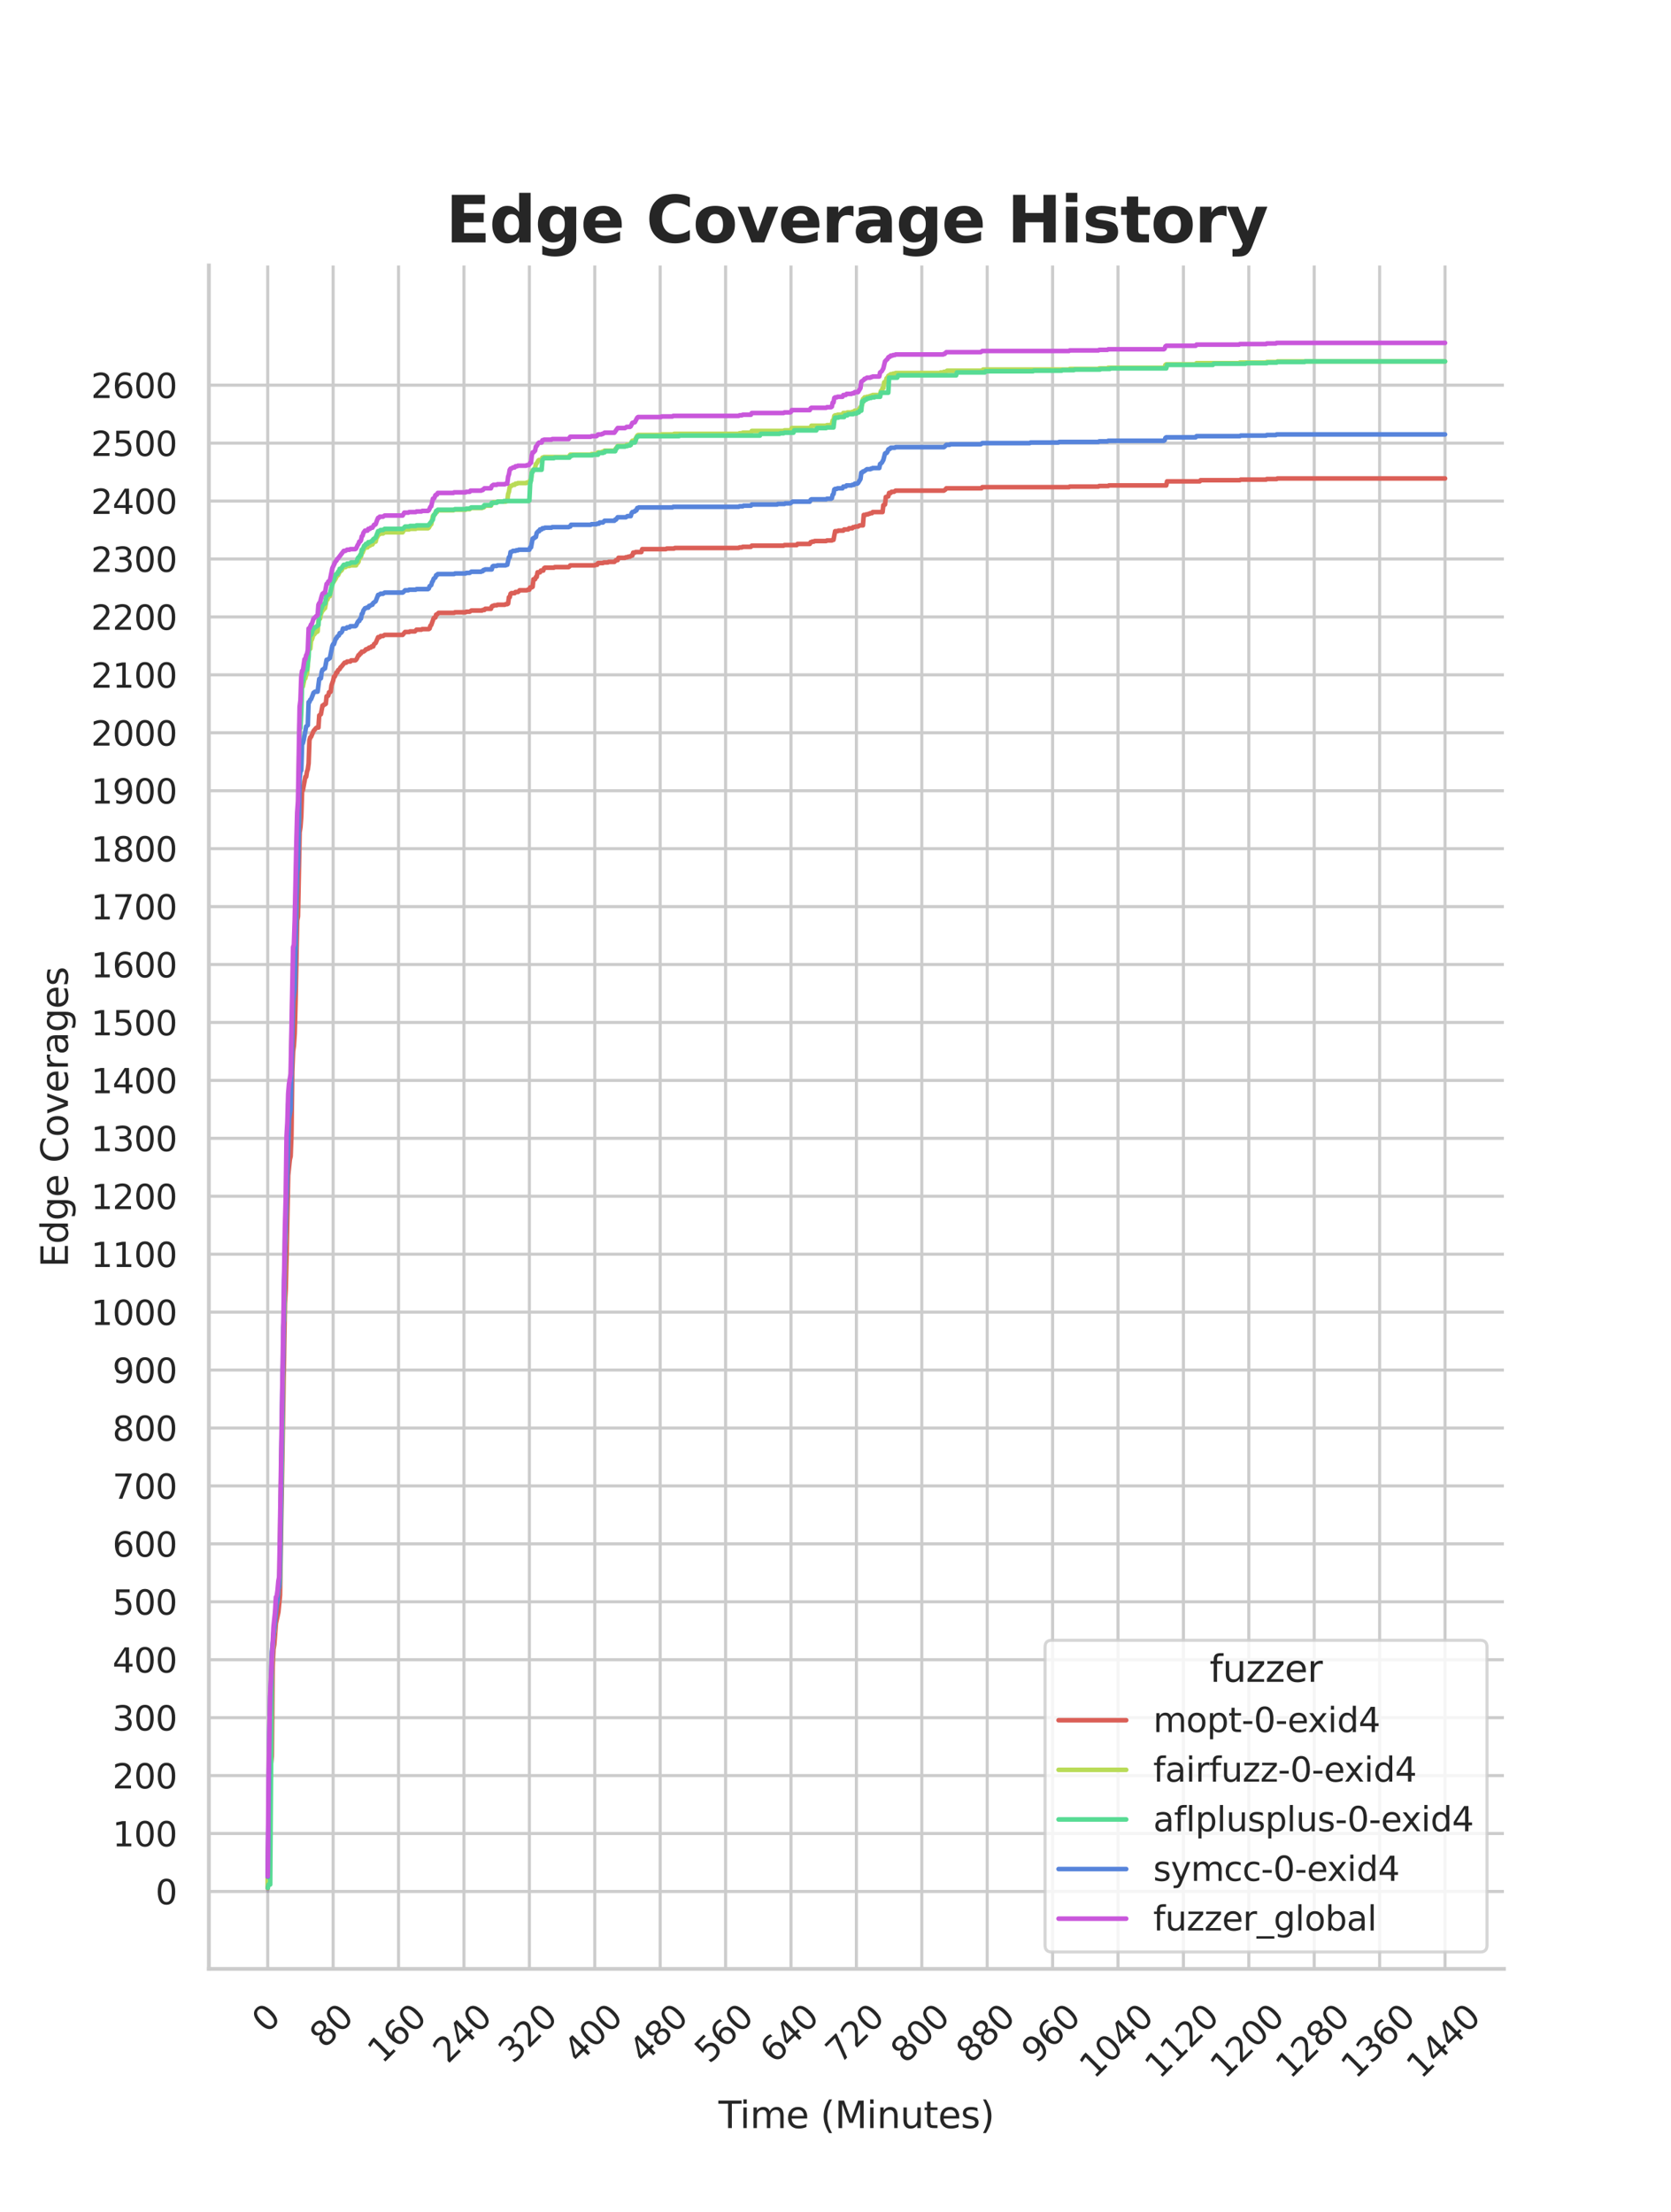 <?xml version="1.0" encoding="utf-8" standalone="no"?>
<!DOCTYPE svg PUBLIC "-//W3C//DTD SVG 1.1//EN"
  "http://www.w3.org/Graphics/SVG/1.1/DTD/svg11.dtd">
<svg xmlns:xlink="http://www.w3.org/1999/xlink" width="435pt" height="576pt" viewBox="0 0 435 576" xmlns="http://www.w3.org/2000/svg" version="1.1">
 <defs>
  <style type="text/css">*{stroke-linejoin: round; stroke-linecap: butt}</style>
 </defs>
 <g id="figure_1">
  <g id="patch_1">
   <path d="M 0 576 
L 435 576 
L 435 0 
L 0 0 
z
" style="fill: #ffffff"/>
  </g>
  <g id="axes_1">
   <g id="patch_2">
    <path d="M 54.375 512.64 
L 391.5 512.64 
L 391.5 69.12 
L 54.375 69.12 
z
" style="fill: #ffffff"/>
   </g>
   <g id="matplotlib.axis_1">
    <g id="xtick_1">
     <g id="line2d_1">
      <path d="M 69.699 512.64 
L 69.699 69.12 
" clip-path="url(#pea43e6a55f)" style="fill: none; stroke: #cccccc; stroke-width: 0.8; stroke-linecap: round"/>
     </g>
     <g id="text_1">
      <!-- 0 -->
      <g style="fill: #262626" transform="translate(69.436 529.627)rotate(-45)scale(0.088 -0.088)">
       <defs>
        <path id="DejaVuSans-30" d="M 2034 4250 
Q 1547 4250 1301 3770 
Q 1056 3291 1056 2328 
Q 1056 1369 1301 889 
Q 1547 409 2034 409 
Q 2525 409 2770 889 
Q 3016 1369 3016 2328 
Q 3016 3291 2770 3770 
Q 2525 4250 2034 4250 
z
M 2034 4750 
Q 2819 4750 3233 4129 
Q 3647 3509 3647 2328 
Q 3647 1150 3233 529 
Q 2819 -91 2034 -91 
Q 1250 -91 836 529 
Q 422 1150 422 2328 
Q 422 3509 836 4129 
Q 1250 4750 2034 4750 
z
" transform="scale(0.016)"/>
       </defs>
       <use xlink:href="#DejaVuSans-30"/>
      </g>
     </g>
    </g>
    <g id="xtick_2">
     <g id="line2d_2">
      <path d="M 86.725 512.64 
L 86.725 69.12 
" clip-path="url(#pea43e6a55f)" style="fill: none; stroke: #cccccc; stroke-width: 0.8; stroke-linecap: round"/>
     </g>
     <g id="text_2">
      <!-- 80 -->
      <g style="fill: #262626" transform="translate(84.483 533.586)rotate(-45)scale(0.088 -0.088)">
       <defs>
        <path id="DejaVuSans-38" d="M 2034 2216 
Q 1584 2216 1326 1975 
Q 1069 1734 1069 1313 
Q 1069 891 1326 650 
Q 1584 409 2034 409 
Q 2484 409 2743 651 
Q 3003 894 3003 1313 
Q 3003 1734 2745 1975 
Q 2488 2216 2034 2216 
z
M 1403 2484 
Q 997 2584 770 2862 
Q 544 3141 544 3541 
Q 544 4100 942 4425 
Q 1341 4750 2034 4750 
Q 2731 4750 3128 4425 
Q 3525 4100 3525 3541 
Q 3525 3141 3298 2862 
Q 3072 2584 2669 2484 
Q 3125 2378 3379 2068 
Q 3634 1759 3634 1313 
Q 3634 634 3220 271 
Q 2806 -91 2034 -91 
Q 1263 -91 848 271 
Q 434 634 434 1313 
Q 434 1759 690 2068 
Q 947 2378 1403 2484 
z
M 1172 3481 
Q 1172 3119 1398 2916 
Q 1625 2713 2034 2713 
Q 2441 2713 2670 2916 
Q 2900 3119 2900 3481 
Q 2900 3844 2670 4047 
Q 2441 4250 2034 4250 
Q 1625 4250 1398 4047 
Q 1172 3844 1172 3481 
z
" transform="scale(0.016)"/>
       </defs>
       <use xlink:href="#DejaVuSans-38"/>
       <use xlink:href="#DejaVuSans-30" x="63.623"/>
      </g>
     </g>
    </g>
    <g id="xtick_3">
     <g id="line2d_3">
      <path d="M 103.752 512.64 
L 103.752 69.12 
" clip-path="url(#pea43e6a55f)" style="fill: none; stroke: #cccccc; stroke-width: 0.8; stroke-linecap: round"/>
     </g>
     <g id="text_3">
      <!-- 160 -->
      <g style="fill: #262626" transform="translate(99.53 537.545)rotate(-45)scale(0.088 -0.088)">
       <defs>
        <path id="DejaVuSans-31" d="M 794 531 
L 1825 531 
L 1825 4091 
L 703 3866 
L 703 4441 
L 1819 4666 
L 2450 4666 
L 2450 531 
L 3481 531 
L 3481 0 
L 794 0 
L 794 531 
z
" transform="scale(0.016)"/>
        <path id="DejaVuSans-36" d="M 2113 2584 
Q 1688 2584 1439 2293 
Q 1191 2003 1191 1497 
Q 1191 994 1439 701 
Q 1688 409 2113 409 
Q 2538 409 2786 701 
Q 3034 994 3034 1497 
Q 3034 2003 2786 2293 
Q 2538 2584 2113 2584 
z
M 3366 4563 
L 3366 3988 
Q 3128 4100 2886 4159 
Q 2644 4219 2406 4219 
Q 1781 4219 1451 3797 
Q 1122 3375 1075 2522 
Q 1259 2794 1537 2939 
Q 1816 3084 2150 3084 
Q 2853 3084 3261 2657 
Q 3669 2231 3669 1497 
Q 3669 778 3244 343 
Q 2819 -91 2113 -91 
Q 1303 -91 875 529 
Q 447 1150 447 2328 
Q 447 3434 972 4092 
Q 1497 4750 2381 4750 
Q 2619 4750 2861 4703 
Q 3103 4656 3366 4563 
z
" transform="scale(0.016)"/>
       </defs>
       <use xlink:href="#DejaVuSans-31"/>
       <use xlink:href="#DejaVuSans-36" x="63.623"/>
       <use xlink:href="#DejaVuSans-30" x="127.246"/>
      </g>
     </g>
    </g>
    <g id="xtick_4">
     <g id="line2d_4">
      <path d="M 120.778 512.64 
L 120.778 69.12 
" clip-path="url(#pea43e6a55f)" style="fill: none; stroke: #cccccc; stroke-width: 0.8; stroke-linecap: round"/>
     </g>
     <g id="text_4">
      <!-- 240 -->
      <g style="fill: #262626" transform="translate(116.557 537.545)rotate(-45)scale(0.088 -0.088)">
       <defs>
        <path id="DejaVuSans-32" d="M 1228 531 
L 3431 531 
L 3431 0 
L 469 0 
L 469 531 
Q 828 903 1448 1529 
Q 2069 2156 2228 2338 
Q 2531 2678 2651 2914 
Q 2772 3150 2772 3378 
Q 2772 3750 2511 3984 
Q 2250 4219 1831 4219 
Q 1534 4219 1204 4116 
Q 875 4013 500 3803 
L 500 4441 
Q 881 4594 1212 4672 
Q 1544 4750 1819 4750 
Q 2544 4750 2975 4387 
Q 3406 4025 3406 3419 
Q 3406 3131 3298 2873 
Q 3191 2616 2906 2266 
Q 2828 2175 2409 1742 
Q 1991 1309 1228 531 
z
" transform="scale(0.016)"/>
        <path id="DejaVuSans-34" d="M 2419 4116 
L 825 1625 
L 2419 1625 
L 2419 4116 
z
M 2253 4666 
L 3047 4666 
L 3047 1625 
L 3713 1625 
L 3713 1100 
L 3047 1100 
L 3047 0 
L 2419 0 
L 2419 1100 
L 313 1100 
L 313 1709 
L 2253 4666 
z
" transform="scale(0.016)"/>
       </defs>
       <use xlink:href="#DejaVuSans-32"/>
       <use xlink:href="#DejaVuSans-34" x="63.623"/>
       <use xlink:href="#DejaVuSans-30" x="127.246"/>
      </g>
     </g>
    </g>
    <g id="xtick_5">
     <g id="line2d_5">
      <path d="M 137.805 512.64 
L 137.805 69.12 
" clip-path="url(#pea43e6a55f)" style="fill: none; stroke: #cccccc; stroke-width: 0.8; stroke-linecap: round"/>
     </g>
     <g id="text_5">
      <!-- 320 -->
      <g style="fill: #262626" transform="translate(133.583 537.545)rotate(-45)scale(0.088 -0.088)">
       <defs>
        <path id="DejaVuSans-33" d="M 2597 2516 
Q 3050 2419 3304 2112 
Q 3559 1806 3559 1356 
Q 3559 666 3084 287 
Q 2609 -91 1734 -91 
Q 1441 -91 1130 -33 
Q 819 25 488 141 
L 488 750 
Q 750 597 1062 519 
Q 1375 441 1716 441 
Q 2309 441 2620 675 
Q 2931 909 2931 1356 
Q 2931 1769 2642 2001 
Q 2353 2234 1838 2234 
L 1294 2234 
L 1294 2753 
L 1863 2753 
Q 2328 2753 2575 2939 
Q 2822 3125 2822 3475 
Q 2822 3834 2567 4026 
Q 2313 4219 1838 4219 
Q 1578 4219 1281 4162 
Q 984 4106 628 3988 
L 628 4550 
Q 988 4650 1302 4700 
Q 1616 4750 1894 4750 
Q 2613 4750 3031 4423 
Q 3450 4097 3450 3541 
Q 3450 3153 3228 2886 
Q 3006 2619 2597 2516 
z
" transform="scale(0.016)"/>
       </defs>
       <use xlink:href="#DejaVuSans-33"/>
       <use xlink:href="#DejaVuSans-32" x="63.623"/>
       <use xlink:href="#DejaVuSans-30" x="127.246"/>
      </g>
     </g>
    </g>
    <g id="xtick_6">
     <g id="line2d_6">
      <path d="M 154.831 512.64 
L 154.831 69.12 
" clip-path="url(#pea43e6a55f)" style="fill: none; stroke: #cccccc; stroke-width: 0.8; stroke-linecap: round"/>
     </g>
     <g id="text_6">
      <!-- 400 -->
      <g style="fill: #262626" transform="translate(150.61 537.545)rotate(-45)scale(0.088 -0.088)">
       <use xlink:href="#DejaVuSans-34"/>
       <use xlink:href="#DejaVuSans-30" x="63.623"/>
       <use xlink:href="#DejaVuSans-30" x="127.246"/>
      </g>
     </g>
    </g>
    <g id="xtick_7">
     <g id="line2d_7">
      <path d="M 171.858 512.64 
L 171.858 69.12 
" clip-path="url(#pea43e6a55f)" style="fill: none; stroke: #cccccc; stroke-width: 0.8; stroke-linecap: round"/>
     </g>
     <g id="text_7">
      <!-- 480 -->
      <g style="fill: #262626" transform="translate(167.636 537.545)rotate(-45)scale(0.088 -0.088)">
       <use xlink:href="#DejaVuSans-34"/>
       <use xlink:href="#DejaVuSans-38" x="63.623"/>
       <use xlink:href="#DejaVuSans-30" x="127.246"/>
      </g>
     </g>
    </g>
    <g id="xtick_8">
     <g id="line2d_8">
      <path d="M 188.884 512.64 
L 188.884 69.12 
" clip-path="url(#pea43e6a55f)" style="fill: none; stroke: #cccccc; stroke-width: 0.8; stroke-linecap: round"/>
     </g>
     <g id="text_8">
      <!-- 560 -->
      <g style="fill: #262626" transform="translate(184.663 537.545)rotate(-45)scale(0.088 -0.088)">
       <defs>
        <path id="DejaVuSans-35" d="M 691 4666 
L 3169 4666 
L 3169 4134 
L 1269 4134 
L 1269 2991 
Q 1406 3038 1543 3061 
Q 1681 3084 1819 3084 
Q 2600 3084 3056 2656 
Q 3513 2228 3513 1497 
Q 3513 744 3044 326 
Q 2575 -91 1722 -91 
Q 1428 -91 1123 -41 
Q 819 9 494 109 
L 494 744 
Q 775 591 1075 516 
Q 1375 441 1709 441 
Q 2250 441 2565 725 
Q 2881 1009 2881 1497 
Q 2881 1984 2565 2268 
Q 2250 2553 1709 2553 
Q 1456 2553 1204 2497 
Q 953 2441 691 2322 
L 691 4666 
z
" transform="scale(0.016)"/>
       </defs>
       <use xlink:href="#DejaVuSans-35"/>
       <use xlink:href="#DejaVuSans-36" x="63.623"/>
       <use xlink:href="#DejaVuSans-30" x="127.246"/>
      </g>
     </g>
    </g>
    <g id="xtick_9">
     <g id="line2d_9">
      <path d="M 205.911 512.64 
L 205.911 69.12 
" clip-path="url(#pea43e6a55f)" style="fill: none; stroke: #cccccc; stroke-width: 0.8; stroke-linecap: round"/>
     </g>
     <g id="text_9">
      <!-- 640 -->
      <g style="fill: #262626" transform="translate(201.689 537.545)rotate(-45)scale(0.088 -0.088)">
       <use xlink:href="#DejaVuSans-36"/>
       <use xlink:href="#DejaVuSans-34" x="63.623"/>
       <use xlink:href="#DejaVuSans-30" x="127.246"/>
      </g>
     </g>
    </g>
    <g id="xtick_10">
     <g id="line2d_10">
      <path d="M 222.938 512.64 
L 222.938 69.12 
" clip-path="url(#pea43e6a55f)" style="fill: none; stroke: #cccccc; stroke-width: 0.8; stroke-linecap: round"/>
     </g>
     <g id="text_10">
      <!-- 720 -->
      <g style="fill: #262626" transform="translate(218.716 537.545)rotate(-45)scale(0.088 -0.088)">
       <defs>
        <path id="DejaVuSans-37" d="M 525 4666 
L 3525 4666 
L 3525 4397 
L 1831 0 
L 1172 0 
L 2766 4134 
L 525 4134 
L 525 4666 
z
" transform="scale(0.016)"/>
       </defs>
       <use xlink:href="#DejaVuSans-37"/>
       <use xlink:href="#DejaVuSans-32" x="63.623"/>
       <use xlink:href="#DejaVuSans-30" x="127.246"/>
      </g>
     </g>
    </g>
    <g id="xtick_11">
     <g id="line2d_11">
      <path d="M 239.964 512.64 
L 239.964 69.12 
" clip-path="url(#pea43e6a55f)" style="fill: none; stroke: #cccccc; stroke-width: 0.8; stroke-linecap: round"/>
     </g>
     <g id="text_11">
      <!-- 800 -->
      <g style="fill: #262626" transform="translate(235.742 537.545)rotate(-45)scale(0.088 -0.088)">
       <use xlink:href="#DejaVuSans-38"/>
       <use xlink:href="#DejaVuSans-30" x="63.623"/>
       <use xlink:href="#DejaVuSans-30" x="127.246"/>
      </g>
     </g>
    </g>
    <g id="xtick_12">
     <g id="line2d_12">
      <path d="M 256.991 512.64 
L 256.991 69.12 
" clip-path="url(#pea43e6a55f)" style="fill: none; stroke: #cccccc; stroke-width: 0.8; stroke-linecap: round"/>
     </g>
     <g id="text_12">
      <!-- 880 -->
      <g style="fill: #262626" transform="translate(252.769 537.545)rotate(-45)scale(0.088 -0.088)">
       <use xlink:href="#DejaVuSans-38"/>
       <use xlink:href="#DejaVuSans-38" x="63.623"/>
       <use xlink:href="#DejaVuSans-30" x="127.246"/>
      </g>
     </g>
    </g>
    <g id="xtick_13">
     <g id="line2d_13">
      <path d="M 274.017 512.64 
L 274.017 69.12 
" clip-path="url(#pea43e6a55f)" style="fill: none; stroke: #cccccc; stroke-width: 0.8; stroke-linecap: round"/>
     </g>
     <g id="text_13">
      <!-- 960 -->
      <g style="fill: #262626" transform="translate(269.795 537.545)rotate(-45)scale(0.088 -0.088)">
       <defs>
        <path id="DejaVuSans-39" d="M 703 97 
L 703 672 
Q 941 559 1184 500 
Q 1428 441 1663 441 
Q 2288 441 2617 861 
Q 2947 1281 2994 2138 
Q 2813 1869 2534 1725 
Q 2256 1581 1919 1581 
Q 1219 1581 811 2004 
Q 403 2428 403 3163 
Q 403 3881 828 4315 
Q 1253 4750 1959 4750 
Q 2769 4750 3195 4129 
Q 3622 3509 3622 2328 
Q 3622 1225 3098 567 
Q 2575 -91 1691 -91 
Q 1453 -91 1209 -44 
Q 966 3 703 97 
z
M 1959 2075 
Q 2384 2075 2632 2365 
Q 2881 2656 2881 3163 
Q 2881 3666 2632 3958 
Q 2384 4250 1959 4250 
Q 1534 4250 1286 3958 
Q 1038 3666 1038 3163 
Q 1038 2656 1286 2365 
Q 1534 2075 1959 2075 
z
" transform="scale(0.016)"/>
       </defs>
       <use xlink:href="#DejaVuSans-39"/>
       <use xlink:href="#DejaVuSans-36" x="63.623"/>
       <use xlink:href="#DejaVuSans-30" x="127.246"/>
      </g>
     </g>
    </g>
    <g id="xtick_14">
     <g id="line2d_14">
      <path d="M 291.044 512.64 
L 291.044 69.12 
" clip-path="url(#pea43e6a55f)" style="fill: none; stroke: #cccccc; stroke-width: 0.8; stroke-linecap: round"/>
     </g>
     <g id="text_14">
      <!-- 1040 -->
      <g style="fill: #262626" transform="translate(284.842 541.505)rotate(-45)scale(0.088 -0.088)">
       <use xlink:href="#DejaVuSans-31"/>
       <use xlink:href="#DejaVuSans-30" x="63.623"/>
       <use xlink:href="#DejaVuSans-34" x="127.246"/>
       <use xlink:href="#DejaVuSans-30" x="190.869"/>
      </g>
     </g>
    </g>
    <g id="xtick_15">
     <g id="line2d_15">
      <path d="M 308.07 512.64 
L 308.07 69.12 
" clip-path="url(#pea43e6a55f)" style="fill: none; stroke: #cccccc; stroke-width: 0.8; stroke-linecap: round"/>
     </g>
     <g id="text_15">
      <!-- 1120 -->
      <g style="fill: #262626" transform="translate(301.869 541.505)rotate(-45)scale(0.088 -0.088)">
       <use xlink:href="#DejaVuSans-31"/>
       <use xlink:href="#DejaVuSans-31" x="63.623"/>
       <use xlink:href="#DejaVuSans-32" x="127.246"/>
       <use xlink:href="#DejaVuSans-30" x="190.869"/>
      </g>
     </g>
    </g>
    <g id="xtick_16">
     <g id="line2d_16">
      <path d="M 325.097 512.64 
L 325.097 69.12 
" clip-path="url(#pea43e6a55f)" style="fill: none; stroke: #cccccc; stroke-width: 0.8; stroke-linecap: round"/>
     </g>
     <g id="text_16">
      <!-- 1200 -->
      <g style="fill: #262626" transform="translate(318.895 541.505)rotate(-45)scale(0.088 -0.088)">
       <use xlink:href="#DejaVuSans-31"/>
       <use xlink:href="#DejaVuSans-32" x="63.623"/>
       <use xlink:href="#DejaVuSans-30" x="127.246"/>
       <use xlink:href="#DejaVuSans-30" x="190.869"/>
      </g>
     </g>
    </g>
    <g id="xtick_17">
     <g id="line2d_17">
      <path d="M 342.123 512.64 
L 342.123 69.12 
" clip-path="url(#pea43e6a55f)" style="fill: none; stroke: #cccccc; stroke-width: 0.8; stroke-linecap: round"/>
     </g>
     <g id="text_17">
      <!-- 1280 -->
      <g style="fill: #262626" transform="translate(335.922 541.505)rotate(-45)scale(0.088 -0.088)">
       <use xlink:href="#DejaVuSans-31"/>
       <use xlink:href="#DejaVuSans-32" x="63.623"/>
       <use xlink:href="#DejaVuSans-38" x="127.246"/>
       <use xlink:href="#DejaVuSans-30" x="190.869"/>
      </g>
     </g>
    </g>
    <g id="xtick_18">
     <g id="line2d_18">
      <path d="M 359.15 512.64 
L 359.15 69.12 
" clip-path="url(#pea43e6a55f)" style="fill: none; stroke: #cccccc; stroke-width: 0.8; stroke-linecap: round"/>
     </g>
     <g id="text_18">
      <!-- 1360 -->
      <g style="fill: #262626" transform="translate(352.948 541.505)rotate(-45)scale(0.088 -0.088)">
       <use xlink:href="#DejaVuSans-31"/>
       <use xlink:href="#DejaVuSans-33" x="63.623"/>
       <use xlink:href="#DejaVuSans-36" x="127.246"/>
       <use xlink:href="#DejaVuSans-30" x="190.869"/>
      </g>
     </g>
    </g>
    <g id="xtick_19">
     <g id="line2d_19">
      <path d="M 376.176 512.64 
L 376.176 69.12 
" clip-path="url(#pea43e6a55f)" style="fill: none; stroke: #cccccc; stroke-width: 0.8; stroke-linecap: round"/>
     </g>
     <g id="text_19">
      <!-- 1440 -->
      <g style="fill: #262626" transform="translate(369.975 541.505)rotate(-45)scale(0.088 -0.088)">
       <use xlink:href="#DejaVuSans-31"/>
       <use xlink:href="#DejaVuSans-34" x="63.623"/>
       <use xlink:href="#DejaVuSans-34" x="127.246"/>
       <use xlink:href="#DejaVuSans-30" x="190.869"/>
      </g>
     </g>
    </g>
    <g id="text_20">
     <!-- Time (Minutes) -->
     <g style="fill: #262626" transform="translate(187.028 554.093)scale(0.096 -0.096)">
      <defs>
       <path id="DejaVuSans-54" d="M -19 4666 
L 3928 4666 
L 3928 4134 
L 2272 4134 
L 2272 0 
L 1638 0 
L 1638 4134 
L -19 4134 
L -19 4666 
z
" transform="scale(0.016)"/>
       <path id="DejaVuSans-69" d="M 603 3500 
L 1178 3500 
L 1178 0 
L 603 0 
L 603 3500 
z
M 603 4863 
L 1178 4863 
L 1178 4134 
L 603 4134 
L 603 4863 
z
" transform="scale(0.016)"/>
       <path id="DejaVuSans-6d" d="M 3328 2828 
Q 3544 3216 3844 3400 
Q 4144 3584 4550 3584 
Q 5097 3584 5394 3201 
Q 5691 2819 5691 2113 
L 5691 0 
L 5113 0 
L 5113 2094 
Q 5113 2597 4934 2840 
Q 4756 3084 4391 3084 
Q 3944 3084 3684 2787 
Q 3425 2491 3425 1978 
L 3425 0 
L 2847 0 
L 2847 2094 
Q 2847 2600 2669 2842 
Q 2491 3084 2119 3084 
Q 1678 3084 1418 2786 
Q 1159 2488 1159 1978 
L 1159 0 
L 581 0 
L 581 3500 
L 1159 3500 
L 1159 2956 
Q 1356 3278 1631 3431 
Q 1906 3584 2284 3584 
Q 2666 3584 2933 3390 
Q 3200 3197 3328 2828 
z
" transform="scale(0.016)"/>
       <path id="DejaVuSans-65" d="M 3597 1894 
L 3597 1613 
L 953 1613 
Q 991 1019 1311 708 
Q 1631 397 2203 397 
Q 2534 397 2845 478 
Q 3156 559 3463 722 
L 3463 178 
Q 3153 47 2828 -22 
Q 2503 -91 2169 -91 
Q 1331 -91 842 396 
Q 353 884 353 1716 
Q 353 2575 817 3079 
Q 1281 3584 2069 3584 
Q 2775 3584 3186 3129 
Q 3597 2675 3597 1894 
z
M 3022 2063 
Q 3016 2534 2758 2815 
Q 2500 3097 2075 3097 
Q 1594 3097 1305 2825 
Q 1016 2553 972 2059 
L 3022 2063 
z
" transform="scale(0.016)"/>
       <path id="DejaVuSans-20" transform="scale(0.016)"/>
       <path id="DejaVuSans-28" d="M 1984 4856 
Q 1566 4138 1362 3434 
Q 1159 2731 1159 2009 
Q 1159 1288 1364 580 
Q 1569 -128 1984 -844 
L 1484 -844 
Q 1016 -109 783 600 
Q 550 1309 550 2009 
Q 550 2706 781 3412 
Q 1013 4119 1484 4856 
L 1984 4856 
z
" transform="scale(0.016)"/>
       <path id="DejaVuSans-4d" d="M 628 4666 
L 1569 4666 
L 2759 1491 
L 3956 4666 
L 4897 4666 
L 4897 0 
L 4281 0 
L 4281 4097 
L 3078 897 
L 2444 897 
L 1241 4097 
L 1241 0 
L 628 0 
L 628 4666 
z
" transform="scale(0.016)"/>
       <path id="DejaVuSans-6e" d="M 3513 2113 
L 3513 0 
L 2938 0 
L 2938 2094 
Q 2938 2591 2744 2837 
Q 2550 3084 2163 3084 
Q 1697 3084 1428 2787 
Q 1159 2491 1159 1978 
L 1159 0 
L 581 0 
L 581 3500 
L 1159 3500 
L 1159 2956 
Q 1366 3272 1645 3428 
Q 1925 3584 2291 3584 
Q 2894 3584 3203 3211 
Q 3513 2838 3513 2113 
z
" transform="scale(0.016)"/>
       <path id="DejaVuSans-75" d="M 544 1381 
L 544 3500 
L 1119 3500 
L 1119 1403 
Q 1119 906 1312 657 
Q 1506 409 1894 409 
Q 2359 409 2629 706 
Q 2900 1003 2900 1516 
L 2900 3500 
L 3475 3500 
L 3475 0 
L 2900 0 
L 2900 538 
Q 2691 219 2414 64 
Q 2138 -91 1772 -91 
Q 1169 -91 856 284 
Q 544 659 544 1381 
z
M 1991 3584 
L 1991 3584 
z
" transform="scale(0.016)"/>
       <path id="DejaVuSans-74" d="M 1172 4494 
L 1172 3500 
L 2356 3500 
L 2356 3053 
L 1172 3053 
L 1172 1153 
Q 1172 725 1289 603 
Q 1406 481 1766 481 
L 2356 481 
L 2356 0 
L 1766 0 
Q 1100 0 847 248 
Q 594 497 594 1153 
L 594 3053 
L 172 3053 
L 172 3500 
L 594 3500 
L 594 4494 
L 1172 4494 
z
" transform="scale(0.016)"/>
       <path id="DejaVuSans-73" d="M 2834 3397 
L 2834 2853 
Q 2591 2978 2328 3040 
Q 2066 3103 1784 3103 
Q 1356 3103 1142 2972 
Q 928 2841 928 2578 
Q 928 2378 1081 2264 
Q 1234 2150 1697 2047 
L 1894 2003 
Q 2506 1872 2764 1633 
Q 3022 1394 3022 966 
Q 3022 478 2636 193 
Q 2250 -91 1575 -91 
Q 1294 -91 989 -36 
Q 684 19 347 128 
L 347 722 
Q 666 556 975 473 
Q 1284 391 1588 391 
Q 1994 391 2212 530 
Q 2431 669 2431 922 
Q 2431 1156 2273 1281 
Q 2116 1406 1581 1522 
L 1381 1569 
Q 847 1681 609 1914 
Q 372 2147 372 2553 
Q 372 3047 722 3315 
Q 1072 3584 1716 3584 
Q 2034 3584 2315 3537 
Q 2597 3491 2834 3397 
z
" transform="scale(0.016)"/>
       <path id="DejaVuSans-29" d="M 513 4856 
L 1013 4856 
Q 1481 4119 1714 3412 
Q 1947 2706 1947 2009 
Q 1947 1309 1714 600 
Q 1481 -109 1013 -844 
L 513 -844 
Q 928 -128 1133 580 
Q 1338 1288 1338 2009 
Q 1338 2731 1133 3434 
Q 928 4138 513 4856 
z
" transform="scale(0.016)"/>
      </defs>
      <use xlink:href="#DejaVuSans-54"/>
      <use xlink:href="#DejaVuSans-69" x="57.959"/>
      <use xlink:href="#DejaVuSans-6d" x="85.742"/>
      <use xlink:href="#DejaVuSans-65" x="183.154"/>
      <use xlink:href="#DejaVuSans-20" x="244.678"/>
      <use xlink:href="#DejaVuSans-28" x="276.465"/>
      <use xlink:href="#DejaVuSans-4d" x="315.479"/>
      <use xlink:href="#DejaVuSans-69" x="401.758"/>
      <use xlink:href="#DejaVuSans-6e" x="429.541"/>
      <use xlink:href="#DejaVuSans-75" x="492.92"/>
      <use xlink:href="#DejaVuSans-74" x="556.299"/>
      <use xlink:href="#DejaVuSans-65" x="595.508"/>
      <use xlink:href="#DejaVuSans-73" x="657.031"/>
      <use xlink:href="#DejaVuSans-29" x="709.131"/>
     </g>
    </g>
   </g>
   <g id="matplotlib.axis_2">
    <g id="ytick_1">
     <g id="line2d_20">
      <path d="M 54.375 492.48 
L 391.5 492.48 
" clip-path="url(#pea43e6a55f)" style="fill: none; stroke: #cccccc; stroke-width: 0.8; stroke-linecap: round"/>
     </g>
     <g id="text_21">
      <!-- 0 -->
      <g style="fill: #262626" transform="translate(40.476 495.823)scale(0.088 -0.088)">
       <use xlink:href="#DejaVuSans-30"/>
      </g>
     </g>
    </g>
    <g id="ytick_2">
     <g id="line2d_21">
      <path d="M 54.375 477.396 
L 391.5 477.396 
" clip-path="url(#pea43e6a55f)" style="fill: none; stroke: #cccccc; stroke-width: 0.8; stroke-linecap: round"/>
     </g>
     <g id="text_22">
      <!-- 100 -->
      <g style="fill: #262626" transform="translate(29.278 480.739)scale(0.088 -0.088)">
       <use xlink:href="#DejaVuSans-31"/>
       <use xlink:href="#DejaVuSans-30" x="63.623"/>
       <use xlink:href="#DejaVuSans-30" x="127.246"/>
      </g>
     </g>
    </g>
    <g id="ytick_3">
     <g id="line2d_22">
      <path d="M 54.375 462.312 
L 391.5 462.312 
" clip-path="url(#pea43e6a55f)" style="fill: none; stroke: #cccccc; stroke-width: 0.8; stroke-linecap: round"/>
     </g>
     <g id="text_23">
      <!-- 200 -->
      <g style="fill: #262626" transform="translate(29.278 465.655)scale(0.088 -0.088)">
       <use xlink:href="#DejaVuSans-32"/>
       <use xlink:href="#DejaVuSans-30" x="63.623"/>
       <use xlink:href="#DejaVuSans-30" x="127.246"/>
      </g>
     </g>
    </g>
    <g id="ytick_4">
     <g id="line2d_23">
      <path d="M 54.375 447.227 
L 391.5 447.227 
" clip-path="url(#pea43e6a55f)" style="fill: none; stroke: #cccccc; stroke-width: 0.8; stroke-linecap: round"/>
     </g>
     <g id="text_24">
      <!-- 300 -->
      <g style="fill: #262626" transform="translate(29.278 450.571)scale(0.088 -0.088)">
       <use xlink:href="#DejaVuSans-33"/>
       <use xlink:href="#DejaVuSans-30" x="63.623"/>
       <use xlink:href="#DejaVuSans-30" x="127.246"/>
      </g>
     </g>
    </g>
    <g id="ytick_5">
     <g id="line2d_24">
      <path d="M 54.375 432.143 
L 391.5 432.143 
" clip-path="url(#pea43e6a55f)" style="fill: none; stroke: #cccccc; stroke-width: 0.8; stroke-linecap: round"/>
     </g>
     <g id="text_25">
      <!-- 400 -->
      <g style="fill: #262626" transform="translate(29.278 435.487)scale(0.088 -0.088)">
       <use xlink:href="#DejaVuSans-34"/>
       <use xlink:href="#DejaVuSans-30" x="63.623"/>
       <use xlink:href="#DejaVuSans-30" x="127.246"/>
      </g>
     </g>
    </g>
    <g id="ytick_6">
     <g id="line2d_25">
      <path d="M 54.375 417.059 
L 391.5 417.059 
" clip-path="url(#pea43e6a55f)" style="fill: none; stroke: #cccccc; stroke-width: 0.8; stroke-linecap: round"/>
     </g>
     <g id="text_26">
      <!-- 500 -->
      <g style="fill: #262626" transform="translate(29.278 420.402)scale(0.088 -0.088)">
       <use xlink:href="#DejaVuSans-35"/>
       <use xlink:href="#DejaVuSans-30" x="63.623"/>
       <use xlink:href="#DejaVuSans-30" x="127.246"/>
      </g>
     </g>
    </g>
    <g id="ytick_7">
     <g id="line2d_26">
      <path d="M 54.375 401.975 
L 391.5 401.975 
" clip-path="url(#pea43e6a55f)" style="fill: none; stroke: #cccccc; stroke-width: 0.8; stroke-linecap: round"/>
     </g>
     <g id="text_27">
      <!-- 600 -->
      <g style="fill: #262626" transform="translate(29.278 405.318)scale(0.088 -0.088)">
       <use xlink:href="#DejaVuSans-36"/>
       <use xlink:href="#DejaVuSans-30" x="63.623"/>
       <use xlink:href="#DejaVuSans-30" x="127.246"/>
      </g>
     </g>
    </g>
    <g id="ytick_8">
     <g id="line2d_27">
      <path d="M 54.375 386.891 
L 391.5 386.891 
" clip-path="url(#pea43e6a55f)" style="fill: none; stroke: #cccccc; stroke-width: 0.8; stroke-linecap: round"/>
     </g>
     <g id="text_28">
      <!-- 700 -->
      <g style="fill: #262626" transform="translate(29.278 390.234)scale(0.088 -0.088)">
       <use xlink:href="#DejaVuSans-37"/>
       <use xlink:href="#DejaVuSans-30" x="63.623"/>
       <use xlink:href="#DejaVuSans-30" x="127.246"/>
      </g>
     </g>
    </g>
    <g id="ytick_9">
     <g id="line2d_28">
      <path d="M 54.375 371.807 
L 391.5 371.807 
" clip-path="url(#pea43e6a55f)" style="fill: none; stroke: #cccccc; stroke-width: 0.8; stroke-linecap: round"/>
     </g>
     <g id="text_29">
      <!-- 800 -->
      <g style="fill: #262626" transform="translate(29.278 375.15)scale(0.088 -0.088)">
       <use xlink:href="#DejaVuSans-38"/>
       <use xlink:href="#DejaVuSans-30" x="63.623"/>
       <use xlink:href="#DejaVuSans-30" x="127.246"/>
      </g>
     </g>
    </g>
    <g id="ytick_10">
     <g id="line2d_29">
      <path d="M 54.375 356.722 
L 391.5 356.722 
" clip-path="url(#pea43e6a55f)" style="fill: none; stroke: #cccccc; stroke-width: 0.8; stroke-linecap: round"/>
     </g>
     <g id="text_30">
      <!-- 900 -->
      <g style="fill: #262626" transform="translate(29.278 360.066)scale(0.088 -0.088)">
       <use xlink:href="#DejaVuSans-39"/>
       <use xlink:href="#DejaVuSans-30" x="63.623"/>
       <use xlink:href="#DejaVuSans-30" x="127.246"/>
      </g>
     </g>
    </g>
    <g id="ytick_11">
     <g id="line2d_30">
      <path d="M 54.375 341.638 
L 391.5 341.638 
" clip-path="url(#pea43e6a55f)" style="fill: none; stroke: #cccccc; stroke-width: 0.8; stroke-linecap: round"/>
     </g>
     <g id="text_31">
      <!-- 1000 -->
      <g style="fill: #262626" transform="translate(23.679 344.982)scale(0.088 -0.088)">
       <use xlink:href="#DejaVuSans-31"/>
       <use xlink:href="#DejaVuSans-30" x="63.623"/>
       <use xlink:href="#DejaVuSans-30" x="127.246"/>
       <use xlink:href="#DejaVuSans-30" x="190.869"/>
      </g>
     </g>
    </g>
    <g id="ytick_12">
     <g id="line2d_31">
      <path d="M 54.375 326.554 
L 391.5 326.554 
" clip-path="url(#pea43e6a55f)" style="fill: none; stroke: #cccccc; stroke-width: 0.8; stroke-linecap: round"/>
     </g>
     <g id="text_32">
      <!-- 1100 -->
      <g style="fill: #262626" transform="translate(23.679 329.897)scale(0.088 -0.088)">
       <use xlink:href="#DejaVuSans-31"/>
       <use xlink:href="#DejaVuSans-31" x="63.623"/>
       <use xlink:href="#DejaVuSans-30" x="127.246"/>
       <use xlink:href="#DejaVuSans-30" x="190.869"/>
      </g>
     </g>
    </g>
    <g id="ytick_13">
     <g id="line2d_32">
      <path d="M 54.375 311.47 
L 391.5 311.47 
" clip-path="url(#pea43e6a55f)" style="fill: none; stroke: #cccccc; stroke-width: 0.8; stroke-linecap: round"/>
     </g>
     <g id="text_33">
      <!-- 1200 -->
      <g style="fill: #262626" transform="translate(23.679 314.813)scale(0.088 -0.088)">
       <use xlink:href="#DejaVuSans-31"/>
       <use xlink:href="#DejaVuSans-32" x="63.623"/>
       <use xlink:href="#DejaVuSans-30" x="127.246"/>
       <use xlink:href="#DejaVuSans-30" x="190.869"/>
      </g>
     </g>
    </g>
    <g id="ytick_14">
     <g id="line2d_33">
      <path d="M 54.375 296.386 
L 391.5 296.386 
" clip-path="url(#pea43e6a55f)" style="fill: none; stroke: #cccccc; stroke-width: 0.8; stroke-linecap: round"/>
     </g>
     <g id="text_34">
      <!-- 1300 -->
      <g style="fill: #262626" transform="translate(23.679 299.729)scale(0.088 -0.088)">
       <use xlink:href="#DejaVuSans-31"/>
       <use xlink:href="#DejaVuSans-33" x="63.623"/>
       <use xlink:href="#DejaVuSans-30" x="127.246"/>
       <use xlink:href="#DejaVuSans-30" x="190.869"/>
      </g>
     </g>
    </g>
    <g id="ytick_15">
     <g id="line2d_34">
      <path d="M 54.375 281.302 
L 391.5 281.302 
" clip-path="url(#pea43e6a55f)" style="fill: none; stroke: #cccccc; stroke-width: 0.8; stroke-linecap: round"/>
     </g>
     <g id="text_35">
      <!-- 1400 -->
      <g style="fill: #262626" transform="translate(23.679 284.645)scale(0.088 -0.088)">
       <use xlink:href="#DejaVuSans-31"/>
       <use xlink:href="#DejaVuSans-34" x="63.623"/>
       <use xlink:href="#DejaVuSans-30" x="127.246"/>
       <use xlink:href="#DejaVuSans-30" x="190.869"/>
      </g>
     </g>
    </g>
    <g id="ytick_16">
     <g id="line2d_35">
      <path d="M 54.375 266.217 
L 391.5 266.217 
" clip-path="url(#pea43e6a55f)" style="fill: none; stroke: #cccccc; stroke-width: 0.8; stroke-linecap: round"/>
     </g>
     <g id="text_36">
      <!-- 1500 -->
      <g style="fill: #262626" transform="translate(23.679 269.561)scale(0.088 -0.088)">
       <use xlink:href="#DejaVuSans-31"/>
       <use xlink:href="#DejaVuSans-35" x="63.623"/>
       <use xlink:href="#DejaVuSans-30" x="127.246"/>
       <use xlink:href="#DejaVuSans-30" x="190.869"/>
      </g>
     </g>
    </g>
    <g id="ytick_17">
     <g id="line2d_36">
      <path d="M 54.375 251.133 
L 391.5 251.133 
" clip-path="url(#pea43e6a55f)" style="fill: none; stroke: #cccccc; stroke-width: 0.8; stroke-linecap: round"/>
     </g>
     <g id="text_37">
      <!-- 1600 -->
      <g style="fill: #262626" transform="translate(23.679 254.477)scale(0.088 -0.088)">
       <use xlink:href="#DejaVuSans-31"/>
       <use xlink:href="#DejaVuSans-36" x="63.623"/>
       <use xlink:href="#DejaVuSans-30" x="127.246"/>
       <use xlink:href="#DejaVuSans-30" x="190.869"/>
      </g>
     </g>
    </g>
    <g id="ytick_18">
     <g id="line2d_37">
      <path d="M 54.375 236.049 
L 391.5 236.049 
" clip-path="url(#pea43e6a55f)" style="fill: none; stroke: #cccccc; stroke-width: 0.8; stroke-linecap: round"/>
     </g>
     <g id="text_38">
      <!-- 1700 -->
      <g style="fill: #262626" transform="translate(23.679 239.392)scale(0.088 -0.088)">
       <use xlink:href="#DejaVuSans-31"/>
       <use xlink:href="#DejaVuSans-37" x="63.623"/>
       <use xlink:href="#DejaVuSans-30" x="127.246"/>
       <use xlink:href="#DejaVuSans-30" x="190.869"/>
      </g>
     </g>
    </g>
    <g id="ytick_19">
     <g id="line2d_38">
      <path d="M 54.375 220.965 
L 391.5 220.965 
" clip-path="url(#pea43e6a55f)" style="fill: none; stroke: #cccccc; stroke-width: 0.8; stroke-linecap: round"/>
     </g>
     <g id="text_39">
      <!-- 1800 -->
      <g style="fill: #262626" transform="translate(23.679 224.308)scale(0.088 -0.088)">
       <use xlink:href="#DejaVuSans-31"/>
       <use xlink:href="#DejaVuSans-38" x="63.623"/>
       <use xlink:href="#DejaVuSans-30" x="127.246"/>
       <use xlink:href="#DejaVuSans-30" x="190.869"/>
      </g>
     </g>
    </g>
    <g id="ytick_20">
     <g id="line2d_39">
      <path d="M 54.375 205.881 
L 391.5 205.881 
" clip-path="url(#pea43e6a55f)" style="fill: none; stroke: #cccccc; stroke-width: 0.8; stroke-linecap: round"/>
     </g>
     <g id="text_40">
      <!-- 1900 -->
      <g style="fill: #262626" transform="translate(23.679 209.224)scale(0.088 -0.088)">
       <use xlink:href="#DejaVuSans-31"/>
       <use xlink:href="#DejaVuSans-39" x="63.623"/>
       <use xlink:href="#DejaVuSans-30" x="127.246"/>
       <use xlink:href="#DejaVuSans-30" x="190.869"/>
      </g>
     </g>
    </g>
    <g id="ytick_21">
     <g id="line2d_40">
      <path d="M 54.375 190.796 
L 391.5 190.796 
" clip-path="url(#pea43e6a55f)" style="fill: none; stroke: #cccccc; stroke-width: 0.8; stroke-linecap: round"/>
     </g>
     <g id="text_41">
      <!-- 2000 -->
      <g style="fill: #262626" transform="translate(23.679 194.14)scale(0.088 -0.088)">
       <use xlink:href="#DejaVuSans-32"/>
       <use xlink:href="#DejaVuSans-30" x="63.623"/>
       <use xlink:href="#DejaVuSans-30" x="127.246"/>
       <use xlink:href="#DejaVuSans-30" x="190.869"/>
      </g>
     </g>
    </g>
    <g id="ytick_22">
     <g id="line2d_41">
      <path d="M 54.375 175.712 
L 391.5 175.712 
" clip-path="url(#pea43e6a55f)" style="fill: none; stroke: #cccccc; stroke-width: 0.8; stroke-linecap: round"/>
     </g>
     <g id="text_42">
      <!-- 2100 -->
      <g style="fill: #262626" transform="translate(23.679 179.056)scale(0.088 -0.088)">
       <use xlink:href="#DejaVuSans-32"/>
       <use xlink:href="#DejaVuSans-31" x="63.623"/>
       <use xlink:href="#DejaVuSans-30" x="127.246"/>
       <use xlink:href="#DejaVuSans-30" x="190.869"/>
      </g>
     </g>
    </g>
    <g id="ytick_23">
     <g id="line2d_42">
      <path d="M 54.375 160.628 
L 391.5 160.628 
" clip-path="url(#pea43e6a55f)" style="fill: none; stroke: #cccccc; stroke-width: 0.8; stroke-linecap: round"/>
     </g>
     <g id="text_43">
      <!-- 2200 -->
      <g style="fill: #262626" transform="translate(23.679 163.971)scale(0.088 -0.088)">
       <use xlink:href="#DejaVuSans-32"/>
       <use xlink:href="#DejaVuSans-32" x="63.623"/>
       <use xlink:href="#DejaVuSans-30" x="127.246"/>
       <use xlink:href="#DejaVuSans-30" x="190.869"/>
      </g>
     </g>
    </g>
    <g id="ytick_24">
     <g id="line2d_43">
      <path d="M 54.375 145.544 
L 391.5 145.544 
" clip-path="url(#pea43e6a55f)" style="fill: none; stroke: #cccccc; stroke-width: 0.8; stroke-linecap: round"/>
     </g>
     <g id="text_44">
      <!-- 2300 -->
      <g style="fill: #262626" transform="translate(23.679 148.887)scale(0.088 -0.088)">
       <use xlink:href="#DejaVuSans-32"/>
       <use xlink:href="#DejaVuSans-33" x="63.623"/>
       <use xlink:href="#DejaVuSans-30" x="127.246"/>
       <use xlink:href="#DejaVuSans-30" x="190.869"/>
      </g>
     </g>
    </g>
    <g id="ytick_25">
     <g id="line2d_44">
      <path d="M 54.375 130.46 
L 391.5 130.46 
" clip-path="url(#pea43e6a55f)" style="fill: none; stroke: #cccccc; stroke-width: 0.8; stroke-linecap: round"/>
     </g>
     <g id="text_45">
      <!-- 2400 -->
      <g style="fill: #262626" transform="translate(23.679 133.803)scale(0.088 -0.088)">
       <use xlink:href="#DejaVuSans-32"/>
       <use xlink:href="#DejaVuSans-34" x="63.623"/>
       <use xlink:href="#DejaVuSans-30" x="127.246"/>
       <use xlink:href="#DejaVuSans-30" x="190.869"/>
      </g>
     </g>
    </g>
    <g id="ytick_26">
     <g id="line2d_45">
      <path d="M 54.375 115.376 
L 391.5 115.376 
" clip-path="url(#pea43e6a55f)" style="fill: none; stroke: #cccccc; stroke-width: 0.8; stroke-linecap: round"/>
     </g>
     <g id="text_46">
      <!-- 2500 -->
      <g style="fill: #262626" transform="translate(23.679 118.719)scale(0.088 -0.088)">
       <use xlink:href="#DejaVuSans-32"/>
       <use xlink:href="#DejaVuSans-35" x="63.623"/>
       <use xlink:href="#DejaVuSans-30" x="127.246"/>
       <use xlink:href="#DejaVuSans-30" x="190.869"/>
      </g>
     </g>
    </g>
    <g id="ytick_27">
     <g id="line2d_46">
      <path d="M 54.375 100.291 
L 391.5 100.291 
" clip-path="url(#pea43e6a55f)" style="fill: none; stroke: #cccccc; stroke-width: 0.8; stroke-linecap: round"/>
     </g>
     <g id="text_47">
      <!-- 2600 -->
      <g style="fill: #262626" transform="translate(23.679 103.635)scale(0.088 -0.088)">
       <use xlink:href="#DejaVuSans-32"/>
       <use xlink:href="#DejaVuSans-36" x="63.623"/>
       <use xlink:href="#DejaVuSans-30" x="127.246"/>
       <use xlink:href="#DejaVuSans-30" x="190.869"/>
      </g>
     </g>
    </g>
    <g id="text_48">
     <!-- Edge Coverages -->
     <g style="fill: #262626" transform="translate(17.683 329.986)rotate(-90)scale(0.096 -0.096)">
      <defs>
       <path id="DejaVuSans-45" d="M 628 4666 
L 3578 4666 
L 3578 4134 
L 1259 4134 
L 1259 2753 
L 3481 2753 
L 3481 2222 
L 1259 2222 
L 1259 531 
L 3634 531 
L 3634 0 
L 628 0 
L 628 4666 
z
" transform="scale(0.016)"/>
       <path id="DejaVuSans-64" d="M 2906 2969 
L 2906 4863 
L 3481 4863 
L 3481 0 
L 2906 0 
L 2906 525 
Q 2725 213 2448 61 
Q 2172 -91 1784 -91 
Q 1150 -91 751 415 
Q 353 922 353 1747 
Q 353 2572 751 3078 
Q 1150 3584 1784 3584 
Q 2172 3584 2448 3432 
Q 2725 3281 2906 2969 
z
M 947 1747 
Q 947 1113 1208 752 
Q 1469 391 1925 391 
Q 2381 391 2643 752 
Q 2906 1113 2906 1747 
Q 2906 2381 2643 2742 
Q 2381 3103 1925 3103 
Q 1469 3103 1208 2742 
Q 947 2381 947 1747 
z
" transform="scale(0.016)"/>
       <path id="DejaVuSans-67" d="M 2906 1791 
Q 2906 2416 2648 2759 
Q 2391 3103 1925 3103 
Q 1463 3103 1205 2759 
Q 947 2416 947 1791 
Q 947 1169 1205 825 
Q 1463 481 1925 481 
Q 2391 481 2648 825 
Q 2906 1169 2906 1791 
z
M 3481 434 
Q 3481 -459 3084 -895 
Q 2688 -1331 1869 -1331 
Q 1566 -1331 1297 -1286 
Q 1028 -1241 775 -1147 
L 775 -588 
Q 1028 -725 1275 -790 
Q 1522 -856 1778 -856 
Q 2344 -856 2625 -561 
Q 2906 -266 2906 331 
L 2906 616 
Q 2728 306 2450 153 
Q 2172 0 1784 0 
Q 1141 0 747 490 
Q 353 981 353 1791 
Q 353 2603 747 3093 
Q 1141 3584 1784 3584 
Q 2172 3584 2450 3431 
Q 2728 3278 2906 2969 
L 2906 3500 
L 3481 3500 
L 3481 434 
z
" transform="scale(0.016)"/>
       <path id="DejaVuSans-43" d="M 4122 4306 
L 4122 3641 
Q 3803 3938 3442 4084 
Q 3081 4231 2675 4231 
Q 1875 4231 1450 3742 
Q 1025 3253 1025 2328 
Q 1025 1406 1450 917 
Q 1875 428 2675 428 
Q 3081 428 3442 575 
Q 3803 722 4122 1019 
L 4122 359 
Q 3791 134 3420 21 
Q 3050 -91 2638 -91 
Q 1578 -91 968 557 
Q 359 1206 359 2328 
Q 359 3453 968 4101 
Q 1578 4750 2638 4750 
Q 3056 4750 3426 4639 
Q 3797 4528 4122 4306 
z
" transform="scale(0.016)"/>
       <path id="DejaVuSans-6f" d="M 1959 3097 
Q 1497 3097 1228 2736 
Q 959 2375 959 1747 
Q 959 1119 1226 758 
Q 1494 397 1959 397 
Q 2419 397 2687 759 
Q 2956 1122 2956 1747 
Q 2956 2369 2687 2733 
Q 2419 3097 1959 3097 
z
M 1959 3584 
Q 2709 3584 3137 3096 
Q 3566 2609 3566 1747 
Q 3566 888 3137 398 
Q 2709 -91 1959 -91 
Q 1206 -91 779 398 
Q 353 888 353 1747 
Q 353 2609 779 3096 
Q 1206 3584 1959 3584 
z
" transform="scale(0.016)"/>
       <path id="DejaVuSans-76" d="M 191 3500 
L 800 3500 
L 1894 563 
L 2988 3500 
L 3597 3500 
L 2284 0 
L 1503 0 
L 191 3500 
z
" transform="scale(0.016)"/>
       <path id="DejaVuSans-72" d="M 2631 2963 
Q 2534 3019 2420 3045 
Q 2306 3072 2169 3072 
Q 1681 3072 1420 2755 
Q 1159 2438 1159 1844 
L 1159 0 
L 581 0 
L 581 3500 
L 1159 3500 
L 1159 2956 
Q 1341 3275 1631 3429 
Q 1922 3584 2338 3584 
Q 2397 3584 2469 3576 
Q 2541 3569 2628 3553 
L 2631 2963 
z
" transform="scale(0.016)"/>
       <path id="DejaVuSans-61" d="M 2194 1759 
Q 1497 1759 1228 1600 
Q 959 1441 959 1056 
Q 959 750 1161 570 
Q 1363 391 1709 391 
Q 2188 391 2477 730 
Q 2766 1069 2766 1631 
L 2766 1759 
L 2194 1759 
z
M 3341 1997 
L 3341 0 
L 2766 0 
L 2766 531 
Q 2569 213 2275 61 
Q 1981 -91 1556 -91 
Q 1019 -91 701 211 
Q 384 513 384 1019 
Q 384 1609 779 1909 
Q 1175 2209 1959 2209 
L 2766 2209 
L 2766 2266 
Q 2766 2663 2505 2880 
Q 2244 3097 1772 3097 
Q 1472 3097 1187 3025 
Q 903 2953 641 2809 
L 641 3341 
Q 956 3463 1253 3523 
Q 1550 3584 1831 3584 
Q 2591 3584 2966 3190 
Q 3341 2797 3341 1997 
z
" transform="scale(0.016)"/>
      </defs>
      <use xlink:href="#DejaVuSans-45"/>
      <use xlink:href="#DejaVuSans-64" x="63.184"/>
      <use xlink:href="#DejaVuSans-67" x="126.66"/>
      <use xlink:href="#DejaVuSans-65" x="190.137"/>
      <use xlink:href="#DejaVuSans-20" x="251.66"/>
      <use xlink:href="#DejaVuSans-43" x="283.447"/>
      <use xlink:href="#DejaVuSans-6f" x="353.271"/>
      <use xlink:href="#DejaVuSans-76" x="414.453"/>
      <use xlink:href="#DejaVuSans-65" x="473.633"/>
      <use xlink:href="#DejaVuSans-72" x="535.156"/>
      <use xlink:href="#DejaVuSans-61" x="576.27"/>
      <use xlink:href="#DejaVuSans-67" x="637.549"/>
      <use xlink:href="#DejaVuSans-65" x="701.025"/>
      <use xlink:href="#DejaVuSans-73" x="762.549"/>
     </g>
    </g>
   </g>
   <g id="PolyCollection_1">
    <defs>
     <path id="m1477d1c1b0" d="M 69.699 -85.179 
L 69.699 -83.52 
L 69.699 -85.179 
L 69.699 -85.179 
z
" style="stroke: #db5f57; stroke-opacity: 0.2; stroke-width: 0.8"/>
    </defs>
    <g clip-path="url(#pea43e6a55f)">
     <use xlink:href="#m1477d1c1b0" x="0" y="576" style="fill: #db5f57; fill-opacity: 0.2; stroke: #db5f57; stroke-opacity: 0.2; stroke-width: 0.8"/>
    </g>
   </g>
   <g id="PolyCollection_2">
    <defs>
     <path id="m4b28cf1309" d="M 69.699 -86.839 
L 69.699 -83.52 
L 69.699 -86.839 
L 69.699 -86.839 
z
" style="stroke: #b9db57; stroke-opacity: 0.2; stroke-width: 0.8"/>
    </defs>
    <g clip-path="url(#pea43e6a55f)">
     <use xlink:href="#m4b28cf1309" x="0" y="576" style="fill: #b9db57; fill-opacity: 0.2; stroke: #b9db57; stroke-opacity: 0.2; stroke-width: 0.8"/>
    </g>
   </g>
   <g id="PolyCollection_3">
    <defs>
     <path id="m575167ba1f" d="M 69.699 -85.33 
L 69.699 -83.52 
L 69.699 -85.33 
L 69.699 -85.33 
z
" style="stroke: #57db94; stroke-opacity: 0.2; stroke-width: 0.8"/>
    </defs>
    <g clip-path="url(#pea43e6a55f)">
     <use xlink:href="#m575167ba1f" x="0" y="576" style="fill: #57db94; fill-opacity: 0.2; stroke: #57db94; stroke-opacity: 0.2; stroke-width: 0.8"/>
    </g>
   </g>
   <g id="PolyCollection_4">
    <defs>
     <path id="m068c1fee12" d="M 69.699 -91.213 
L 69.699 -83.52 
L 69.699 -91.213 
L 69.699 -91.213 
z
" style="stroke: #5784db; stroke-opacity: 0.2; stroke-width: 0.8"/>
    </defs>
    <g clip-path="url(#pea43e6a55f)">
     <use xlink:href="#m068c1fee12" x="0" y="576" style="fill: #5784db; fill-opacity: 0.2; stroke: #5784db; stroke-opacity: 0.2; stroke-width: 0.8"/>
    </g>
   </g>
   <g id="PolyCollection_5">
    <defs>
     <path id="mb8590d2cc6" d="M 69.699 -91.515 
L 69.699 -83.52 
L 69.699 -91.515 
L 69.699 -91.515 
z
" style="stroke: #c957db; stroke-opacity: 0.2; stroke-width: 0.8"/>
    </defs>
    <g clip-path="url(#pea43e6a55f)">
     <use xlink:href="#mb8590d2cc6" x="0" y="576" style="fill: #c957db; fill-opacity: 0.2; stroke: #c957db; stroke-opacity: 0.2; stroke-width: 0.8"/>
    </g>
   </g>
   <g id="line2d_47">
    <path d="M 69.699 491.65 
L 69.912 470.759 
L 70.125 463.066 
L 70.337 461.708 
L 70.763 457.183 
L 70.976 434.104 
L 71.189 429.428 
L 71.402 428.221 
L 71.827 422.64 
L 72.466 419.774 
L 72.891 415.4 
L 74.168 339.376 
L 74.381 335.755 
L 74.594 327.007 
L 75.02 306.04 
L 75.445 301.967 
L 75.658 301.062 
L 75.871 295.481 
L 76.084 279.039 
L 76.297 273.759 
L 76.509 272.251 
L 76.722 269.083 
L 76.935 261.089 
L 77.361 239.669 
L 77.574 238.613 
L 77.999 216.741 
L 78.212 215.384 
L 78.425 212.518 
L 78.638 206.032 
L 78.851 205.73 
L 79.489 202.26 
L 79.702 202.26 
L 79.915 200.903 
L 80.128 200.3 
L 80.34 198.791 
L 80.553 192.757 
L 80.766 192.003 
L 80.979 191.852 
L 81.617 190.344 
L 82.256 189.59 
L 82.469 189.439 
L 82.894 189.439 
L 83.107 186.271 
L 83.533 185.97 
L 83.959 183.707 
L 84.171 183.707 
L 84.384 183.405 
L 84.597 183.405 
L 84.81 183.254 
L 85.023 181.293 
L 85.236 181.293 
L 85.448 181.143 
L 85.661 180.238 
L 85.874 180.238 
L 86.087 180.087 
L 86.3 178.427 
L 86.725 177.221 
L 86.938 176.165 
L 87.151 176.165 
L 87.577 175.109 
L 87.79 175.109 
L 88.002 174.506 
L 88.428 174.204 
L 88.641 173.751 
L 88.854 173.601 
L 89.705 172.545 
L 90.131 172.545 
L 90.344 172.243 
L 91.195 172.243 
L 91.408 171.941 
L 92.472 171.941 
L 92.685 171.79 
L 92.897 171.489 
L 93.323 170.584 
L 93.536 170.584 
L 93.749 170.131 
L 93.962 170.131 
L 94.174 169.679 
L 94.6 169.679 
L 95.026 169.377 
L 95.239 169.075 
L 95.451 169.075 
L 95.664 168.924 
L 95.877 168.924 
L 96.09 168.623 
L 96.516 168.623 
L 96.728 168.321 
L 97.154 168.321 
L 97.367 167.718 
L 97.793 167.416 
L 98.431 165.908 
L 98.857 165.908 
L 99.07 165.606 
L 99.708 165.606 
L 100.134 165.304 
L 104.816 165.304 
L 105.455 164.55 
L 106.519 164.55 
L 106.732 164.399 
L 108.009 164.399 
L 108.434 163.947 
L 109.711 163.947 
L 109.924 163.796 
L 111.627 163.796 
L 111.839 163.645 
L 112.052 162.891 
L 112.265 162.74 
L 112.904 160.93 
L 113.116 160.779 
L 113.329 160.779 
L 113.542 160.025 
L 113.755 160.025 
L 114.181 159.572 
L 118.224 159.572 
L 118.437 159.421 
L 121.204 159.421 
L 121.417 159.271 
L 122.268 159.271 
L 122.694 158.969 
L 125.461 158.969 
L 125.674 158.818 
L 126.099 158.818 
L 126.312 158.516 
L 127.802 158.516 
L 128.015 157.913 
L 128.228 157.762 
L 128.44 157.762 
L 128.653 157.611 
L 129.292 157.611 
L 129.504 157.46 
L 131.42 157.46 
L 131.633 157.31 
L 132.058 157.31 
L 132.271 157.159 
L 132.484 155.5 
L 132.697 155.5 
L 132.91 154.594 
L 133.123 154.444 
L 133.974 154.444 
L 134.187 154.142 
L 134.825 154.142 
L 135.038 153.991 
L 135.251 153.689 
L 137.166 153.689 
L 137.379 153.539 
L 137.805 153.539 
L 138.018 152.935 
L 138.443 152.935 
L 138.656 152.784 
L 138.869 150.823 
L 139.295 150.823 
L 139.508 150.22 
L 139.72 150.22 
L 139.933 149.013 
L 140.572 149.013 
L 140.785 148.561 
L 141.423 148.561 
L 141.636 147.957 
L 141.849 147.807 
L 144.19 147.807 
L 144.403 147.656 
L 148.021 147.656 
L 148.234 147.505 
L 148.446 147.203 
L 154.831 147.203 
L 155.044 147.052 
L 155.47 147.052 
L 155.683 146.6 
L 156.96 146.6 
L 157.173 146.449 
L 158.237 146.449 
L 158.45 146.298 
L 159.939 146.298 
L 160.365 145.846 
L 160.791 145.846 
L 161.004 145.242 
L 162.706 145.242 
L 162.919 145.091 
L 163.345 145.091 
L 163.558 144.941 
L 163.983 144.941 
L 164.409 144.639 
L 164.622 144.639 
L 164.835 143.885 
L 165.26 143.885 
L 165.473 143.734 
L 166.963 143.734 
L 167.176 142.98 
L 173.348 142.98 
L 173.561 142.829 
L 175.476 142.829 
L 175.689 142.678 
L 192.29 142.678 
L 192.503 142.527 
L 193.141 142.527 
L 193.354 142.376 
L 195.482 142.376 
L 195.695 142.075 
L 203.996 142.075 
L 204.208 141.924 
L 207.401 141.924 
L 207.614 141.622 
L 210.806 141.622 
L 211.019 141.17 
L 211.232 141.17 
L 211.445 141.019 
L 211.87 141.019 
L 212.083 140.868 
L 215.063 140.868 
L 215.276 140.717 
L 216.553 140.717 
L 216.765 140.566 
L 216.978 140.566 
L 217.404 138.304 
L 218.042 138.304 
L 218.255 138.153 
L 219.532 138.153 
L 219.745 137.851 
L 220.809 137.851 
L 221.022 137.549 
L 221.873 137.549 
L 222.086 137.248 
L 222.512 137.248 
L 222.725 137.097 
L 223.363 137.097 
L 223.789 136.795 
L 224.64 136.795 
L 224.853 134.08 
L 225.279 134.08 
L 225.491 133.929 
L 225.917 133.929 
L 226.13 133.778 
L 226.343 133.778 
L 226.556 133.627 
L 226.981 133.627 
L 227.194 133.326 
L 229.748 133.326 
L 229.961 131.516 
L 230.174 131.516 
L 230.387 131.365 
L 230.599 129.404 
L 230.812 129.404 
L 231.025 129.253 
L 231.238 129.253 
L 231.451 128.348 
L 231.876 128.348 
L 232.089 128.046 
L 232.728 128.046 
L 233.153 127.745 
L 245.71 127.745 
L 246.136 127.443 
L 246.349 127.141 
L 255.501 127.141 
L 255.714 126.84 
L 278.274 126.84 
L 278.487 126.689 
L 285.936 126.689 
L 286.148 126.538 
L 288.49 126.538 
L 288.702 126.387 
L 303.601 126.387 
L 303.813 125.331 
L 312.327 125.331 
L 312.54 125.029 
L 322.755 125.029 
L 322.968 124.879 
L 329.566 124.879 
L 329.779 124.728 
L 332.333 124.728 
L 332.546 124.577 
L 376.176 124.577 
L 376.176 124.577 
" clip-path="url(#pea43e6a55f)" style="fill: none; stroke: #db5f57; stroke-width: 1.2; stroke-linecap: round"/>
   </g>
   <g id="line2d_48">
    <path d="M 69.699 490.821 
L 70.337 443.456 
L 70.976 428.825 
L 71.189 425.808 
L 71.402 424.752 
L 71.827 417.964 
L 72.04 417.662 
L 72.253 416.305 
L 72.466 413.891 
L 72.679 412.836 
L 74.168 325.951 
L 74.381 321.878 
L 74.594 300.157 
L 74.807 296.084 
L 75.02 289.749 
L 75.658 283.564 
L 76.297 250.379 
L 76.509 250.077 
L 76.722 243.893 
L 77.148 224.887 
L 77.361 215.836 
L 77.574 212.819 
L 77.999 188.534 
L 78.212 186.422 
L 78.425 180.238 
L 78.638 178.88 
L 78.851 178.729 
L 79.276 176.617 
L 79.489 176.617 
L 79.702 175.561 
L 79.915 175.411 
L 80.128 173.299 
L 80.34 169.075 
L 80.553 169.075 
L 80.766 168.924 
L 80.979 166.813 
L 81.192 166.511 
L 81.617 165.153 
L 81.83 165.153 
L 82.256 164.55 
L 82.469 164.55 
L 82.682 164.399 
L 82.894 161.684 
L 83.107 161.232 
L 83.32 161.081 
L 83.533 159.874 
L 83.959 158.969 
L 84.171 158.818 
L 84.384 158.366 
L 84.597 158.366 
L 85.023 156.103 
L 85.236 156.103 
L 85.448 155.5 
L 85.874 155.198 
L 86.513 152.03 
L 87.364 150.673 
L 87.79 149.768 
L 88.002 149.768 
L 88.428 148.862 
L 88.854 148.561 
L 89.067 148.259 
L 89.279 147.656 
L 89.918 147.656 
L 90.344 147.354 
L 90.982 147.354 
L 91.195 147.203 
L 92.685 147.203 
L 92.897 146.751 
L 93.11 146.6 
L 93.323 146.298 
L 93.536 145.242 
L 93.749 145.242 
L 93.962 144.941 
L 94.174 144.036 
L 94.387 143.885 
L 94.813 142.829 
L 95.026 142.527 
L 95.664 142.527 
L 95.877 142.075 
L 96.303 142.075 
L 96.516 141.773 
L 96.941 141.773 
L 97.367 141.019 
L 97.793 141.019 
L 98.005 140.114 
L 98.218 139.812 
L 98.431 139.209 
L 98.644 139.209 
L 99.07 138.907 
L 99.708 138.907 
L 100.134 138.605 
L 104.816 138.605 
L 105.242 137.851 
L 106.519 137.851 
L 106.732 137.7 
L 108.221 137.7 
L 108.434 137.549 
L 111.414 137.549 
L 111.627 137.399 
L 112.052 136.644 
L 112.265 136.493 
L 112.691 134.382 
L 112.904 134.382 
L 113.116 134.08 
L 113.329 133.477 
L 113.542 133.326 
L 113.755 133.326 
L 113.968 132.873 
L 118.012 132.873 
L 118.224 132.722 
L 121.204 132.722 
L 121.417 132.572 
L 122.268 132.572 
L 122.481 132.27 
L 125.461 132.27 
L 125.674 132.119 
L 125.886 132.119 
L 126.099 131.968 
L 126.312 131.667 
L 127.802 131.667 
L 128.015 131.214 
L 128.228 131.063 
L 128.44 130.761 
L 129.504 130.761 
L 129.717 130.611 
L 131.633 130.611 
L 131.846 130.46 
L 132.058 130.46 
L 132.271 128.65 
L 132.484 128.046 
L 132.697 126.84 
L 132.91 126.538 
L 133.123 126.538 
L 133.548 126.236 
L 133.974 126.236 
L 134.187 125.935 
L 134.612 125.935 
L 134.825 125.784 
L 136.954 125.784 
L 137.166 125.633 
L 137.592 125.633 
L 137.805 125.482 
L 138.018 125.029 
L 138.231 125.029 
L 138.443 123.069 
L 138.656 122.465 
L 138.869 122.314 
L 139.295 121.862 
L 139.508 120.806 
L 139.72 120.655 
L 140.146 119.901 
L 140.359 119.75 
L 140.997 119.75 
L 141.21 119.147 
L 141.423 119.147 
L 141.636 118.996 
L 148.021 118.996 
L 148.446 118.392 
L 153.767 118.392 
L 153.98 118.242 
L 155.257 118.242 
L 155.47 118.091 
L 155.683 117.789 
L 156.534 117.789 
L 156.747 117.638 
L 156.96 117.638 
L 157.385 117.337 
L 159.939 117.337 
L 160.791 116.13 
L 162.919 116.13 
L 163.132 115.828 
L 164.196 115.828 
L 164.409 115.074 
L 164.622 114.772 
L 164.835 114.772 
L 165.047 114.621 
L 165.26 114.621 
L 165.899 113.415 
L 166.112 113.264 
L 172.071 113.264 
L 172.284 113.113 
L 175.263 113.113 
L 175.476 112.962 
L 192.29 112.962 
L 192.503 112.811 
L 193.141 112.811 
L 193.354 112.66 
L 195.482 112.66 
L 195.695 112.208 
L 203.996 112.208 
L 204.208 112.057 
L 205.698 112.057 
L 205.911 111.906 
L 206.124 111.454 
L 211.019 111.454 
L 211.232 110.85 
L 215.063 110.85 
L 215.276 110.7 
L 216.34 110.7 
L 216.553 110.549 
L 216.765 109.493 
L 216.978 109.493 
L 217.191 108.286 
L 217.404 108.135 
L 217.83 108.135 
L 218.042 107.984 
L 219.319 107.984 
L 219.532 107.532 
L 220.384 107.532 
L 220.596 107.381 
L 221.661 107.381 
L 221.873 107.23 
L 222.299 107.23 
L 222.512 106.928 
L 223.363 106.928 
L 224.427 105.42 
L 224.64 103.912 
L 224.853 103.761 
L 225.066 103.459 
L 225.491 103.459 
L 225.704 103.308 
L 226.13 103.308 
L 226.343 103.157 
L 226.556 103.157 
L 226.768 103.007 
L 226.981 103.007 
L 227.194 102.856 
L 229.11 102.856 
L 229.322 101.8 
L 229.535 101.8 
L 229.748 101.046 
L 229.961 101.046 
L 230.174 99.537 
L 230.387 99.537 
L 230.599 99.236 
L 230.812 98.481 
L 231.025 98.481 
L 231.238 97.878 
L 231.451 97.727 
L 231.664 97.727 
L 231.876 97.425 
L 232.302 97.425 
L 232.515 97.275 
L 232.941 97.275 
L 233.153 97.124 
L 244.646 97.124 
L 244.859 96.973 
L 245.498 96.973 
L 245.71 96.822 
L 246.136 96.822 
L 246.562 96.52 
L 255.714 96.52 
L 255.926 96.219 
L 278.274 96.219 
L 278.487 96.068 
L 285.936 96.068 
L 286.148 95.917 
L 288.277 95.917 
L 288.49 95.766 
L 302.962 95.766 
L 303.175 95.615 
L 303.388 95.012 
L 303.601 94.861 
L 311.263 94.861 
L 311.475 94.559 
L 322.543 94.559 
L 322.755 94.409 
L 329.566 94.409 
L 329.779 94.258 
L 332.333 94.258 
L 332.546 94.107 
L 376.176 94.107 
L 376.176 94.107 
" clip-path="url(#pea43e6a55f)" style="fill: none; stroke: #b9db57; stroke-width: 1.2; stroke-linecap: round"/>
   </g>
   <g id="line2d_49">
    <path d="M 69.699 491.575 
L 69.912 490.67 
L 70.337 490.67 
L 70.763 432.747 
L 71.189 425.205 
L 71.614 421.434 
L 71.827 417.964 
L 72.253 416.607 
L 72.466 413.439 
L 72.679 413.137 
L 72.891 410.724 
L 73.53 369.695 
L 73.743 345.56 
L 73.955 343.75 
L 74.168 322.934 
L 74.594 310.867 
L 75.02 287.486 
L 75.445 283.564 
L 75.658 283.413 
L 76.297 254.301 
L 76.509 249.021 
L 76.722 247.06 
L 76.935 247.06 
L 77.361 223.982 
L 77.574 214.328 
L 77.786 214.328 
L 77.999 189.59 
L 78.212 189.59 
L 78.425 185.366 
L 78.638 177.975 
L 78.851 177.372 
L 79.063 176.014 
L 79.276 175.561 
L 79.489 174.506 
L 79.702 174.355 
L 79.915 174.355 
L 80.34 171.036 
L 80.553 165.908 
L 80.766 165.304 
L 80.979 165.304 
L 81.192 164.852 
L 81.405 163.796 
L 81.617 163.796 
L 81.83 163.343 
L 82.043 163.343 
L 82.894 162.74 
L 83.107 160.025 
L 83.32 159.874 
L 83.533 158.667 
L 83.746 158.366 
L 83.959 157.611 
L 84.171 157.46 
L 84.384 157.159 
L 84.597 157.159 
L 85.023 154.896 
L 85.448 154.896 
L 85.661 154.745 
L 85.874 154.745 
L 86.3 152.784 
L 86.938 150.823 
L 87.364 149.617 
L 87.577 149.466 
L 87.79 149.466 
L 88.002 148.862 
L 88.215 148.862 
L 88.428 148.108 
L 88.641 148.108 
L 88.854 147.957 
L 89.492 147.052 
L 90.131 147.052 
L 90.344 146.751 
L 90.982 146.751 
L 91.408 146.449 
L 92.472 146.449 
L 92.897 146.147 
L 93.11 145.393 
L 93.323 145.091 
L 93.536 145.091 
L 93.749 144.488 
L 93.962 144.488 
L 94.174 143.131 
L 94.387 143.131 
L 94.813 142.075 
L 95.026 142.075 
L 95.239 141.622 
L 95.664 141.622 
L 95.877 141.17 
L 96.303 141.17 
L 96.728 140.868 
L 96.941 140.868 
L 97.154 140.415 
L 97.793 139.963 
L 98.431 138.304 
L 98.644 138.304 
L 99.07 138.002 
L 99.708 138.002 
L 100.134 137.7 
L 104.816 137.7 
L 105.029 137.549 
L 105.455 137.097 
L 106.519 137.097 
L 106.732 136.946 
L 108.221 136.946 
L 108.434 136.795 
L 111.414 136.795 
L 111.627 136.644 
L 112.691 135.287 
L 112.904 134.08 
L 113.329 133.778 
L 113.542 133.024 
L 113.755 133.024 
L 113.968 132.722 
L 118.224 132.722 
L 118.437 132.572 
L 121.204 132.572 
L 121.417 132.421 
L 122.268 132.421 
L 122.694 132.119 
L 125.461 132.119 
L 125.674 131.968 
L 125.886 131.968 
L 126.099 131.516 
L 127.802 131.516 
L 128.015 130.912 
L 129.292 130.912 
L 129.504 130.611 
L 130.994 130.611 
L 131.207 130.46 
L 137.592 130.46 
L 137.805 130.309 
L 138.018 125.935 
L 138.231 125.029 
L 138.443 123.069 
L 138.656 122.918 
L 138.869 122.314 
L 140.997 122.314 
L 141.21 119.75 
L 141.636 119.298 
L 144.19 119.298 
L 144.403 119.147 
L 148.234 119.147 
L 148.446 118.694 
L 148.872 118.694 
L 149.085 118.543 
L 154.193 118.543 
L 154.406 118.392 
L 155.683 118.392 
L 155.896 117.94 
L 156.96 117.94 
L 157.173 117.789 
L 157.385 117.789 
L 157.598 117.487 
L 160.152 117.487 
L 160.365 116.884 
L 160.578 116.733 
L 160.791 116.281 
L 162.706 116.281 
L 162.919 116.13 
L 163.345 116.13 
L 163.558 115.979 
L 163.983 115.979 
L 164.196 115.828 
L 164.409 115.225 
L 165.26 115.225 
L 165.473 114.772 
L 165.686 114.018 
L 165.899 113.716 
L 166.112 113.716 
L 166.324 113.566 
L 176.753 113.566 
L 176.966 113.415 
L 197.823 113.415 
L 198.036 112.962 
L 202.931 112.962 
L 203.144 112.811 
L 203.996 112.811 
L 204.208 112.66 
L 206.549 112.66 
L 206.762 112.057 
L 212.509 112.057 
L 212.722 111.454 
L 215.063 111.454 
L 215.276 111.303 
L 216.978 111.303 
L 217.191 109.493 
L 217.404 108.739 
L 218.255 108.739 
L 218.468 108.588 
L 219.745 108.588 
L 219.958 108.135 
L 220.596 108.135 
L 220.809 107.834 
L 222.086 107.834 
L 222.299 107.683 
L 222.938 107.683 
L 223.15 107.381 
L 223.576 107.381 
L 223.789 106.928 
L 224.214 106.928 
L 224.427 104.515 
L 224.853 104.515 
L 225.066 104.062 
L 225.491 104.062 
L 225.704 103.761 
L 226.13 103.761 
L 226.343 103.61 
L 226.768 103.61 
L 226.981 103.459 
L 227.62 103.459 
L 227.833 103.308 
L 229.11 103.308 
L 229.322 102.252 
L 231.238 102.252 
L 231.451 98.331 
L 233.579 98.331 
L 233.792 97.727 
L 248.903 97.727 
L 249.116 96.973 
L 256.352 96.973 
L 256.565 96.671 
L 268.909 96.671 
L 269.122 96.52 
L 276.358 96.52 
L 276.571 96.37 
L 279.551 96.37 
L 279.763 96.219 
L 286.361 96.219 
L 286.574 96.068 
L 288.915 96.068 
L 289.128 95.917 
L 303.601 95.917 
L 303.813 95.012 
L 315.732 95.012 
L 315.945 94.71 
L 324.245 94.71 
L 324.458 94.559 
L 329.779 94.559 
L 329.992 94.409 
L 332.333 94.409 
L 332.546 94.258 
L 339.569 94.258 
L 339.782 94.107 
L 376.176 94.107 
L 376.176 94.107 
" clip-path="url(#pea43e6a55f)" style="fill: none; stroke: #57db94; stroke-width: 1.2; stroke-linecap: round"/>
   </g>
   <g id="line2d_50">
    <path d="M 69.699 488.634 
L 70.125 451.149 
L 70.337 441.797 
L 70.55 437.423 
L 70.763 430.182 
L 72.04 417.662 
L 72.253 416.607 
L 72.466 413.891 
L 72.679 412.986 
L 72.891 405.444 
L 73.53 359.287 
L 73.743 353.404 
L 73.955 333.493 
L 75.232 291.257 
L 75.658 288.844 
L 76.297 260.787 
L 76.722 257.318 
L 77.148 234.993 
L 77.361 227.149 
L 77.574 225.792 
L 77.999 202.713 
L 78.212 200.903 
L 78.425 200.601 
L 78.638 193.813 
L 78.851 193.512 
L 79.063 192.607 
L 79.489 190.344 
L 79.702 189.137 
L 80.128 188.836 
L 80.34 182.802 
L 80.553 182.802 
L 80.766 182.199 
L 80.979 182.048 
L 81.405 180.992 
L 81.617 180.388 
L 82.043 180.087 
L 82.682 180.087 
L 83.107 176.768 
L 83.32 176.768 
L 83.533 176.617 
L 83.746 174.958 
L 83.959 174.355 
L 84.171 174.355 
L 84.384 174.053 
L 84.597 174.053 
L 85.023 171.79 
L 85.236 171.79 
L 85.874 171.338 
L 86.513 168.17 
L 86.725 167.718 
L 86.938 167.718 
L 87.364 166.36 
L 87.577 166.209 
L 87.79 165.757 
L 88.215 165.455 
L 88.428 164.852 
L 88.641 164.852 
L 88.854 164.701 
L 89.067 164.399 
L 89.279 163.645 
L 90.131 163.645 
L 90.344 163.343 
L 90.982 163.343 
L 91.195 163.042 
L 92.472 163.042 
L 92.685 162.891 
L 93.11 161.986 
L 93.323 161.684 
L 93.536 161.684 
L 93.749 161.081 
L 93.962 161.081 
L 94.174 159.874 
L 94.387 159.723 
L 94.6 158.969 
L 95.026 158.366 
L 95.239 158.366 
L 95.451 158.215 
L 95.877 158.215 
L 96.09 157.762 
L 96.303 157.762 
L 96.728 157.46 
L 96.941 157.46 
L 97.154 157.008 
L 97.793 156.555 
L 98.431 154.896 
L 98.644 154.896 
L 99.07 154.594 
L 99.708 154.594 
L 100.134 154.293 
L 104.816 154.293 
L 105.029 154.142 
L 105.455 153.689 
L 106.306 153.689 
L 106.519 153.539 
L 108.221 153.539 
L 108.434 153.388 
L 111.414 153.388 
L 111.627 153.237 
L 111.839 152.634 
L 112.265 152.332 
L 112.478 151.578 
L 112.691 151.276 
L 112.904 150.673 
L 113.329 150.371 
L 113.542 149.768 
L 113.755 149.768 
L 113.968 149.466 
L 118.224 149.466 
L 118.437 149.315 
L 121.204 149.315 
L 121.417 149.164 
L 122.268 149.164 
L 122.694 148.862 
L 125.248 148.862 
L 125.461 148.712 
L 125.674 148.712 
L 125.886 148.41 
L 126.099 148.41 
L 126.312 148.259 
L 128.015 148.259 
L 128.228 147.505 
L 128.44 147.354 
L 129.292 147.354 
L 129.504 147.203 
L 131.633 147.203 
L 131.846 147.052 
L 132.058 147.052 
L 132.484 145.091 
L 132.697 145.091 
L 132.91 143.734 
L 133.123 143.734 
L 133.548 143.432 
L 134.187 143.432 
L 134.4 143.281 
L 134.825 143.281 
L 135.038 143.131 
L 137.805 143.131 
L 138.018 142.527 
L 138.231 142.527 
L 138.656 140.265 
L 138.869 140.114 
L 139.082 140.114 
L 139.295 139.812 
L 139.508 139.812 
L 139.72 138.756 
L 140.146 138.304 
L 140.359 138.304 
L 140.572 137.851 
L 140.997 137.851 
L 141.21 137.549 
L 141.636 137.549 
L 141.849 137.399 
L 143.551 137.399 
L 143.764 137.248 
L 148.021 137.248 
L 148.234 137.097 
L 148.446 137.097 
L 148.659 136.644 
L 153.767 136.644 
L 153.98 136.493 
L 155.257 136.493 
L 155.47 136.343 
L 155.896 136.343 
L 156.108 136.041 
L 156.96 136.041 
L 157.385 135.588 
L 159.939 135.588 
L 160.152 135.287 
L 160.365 135.287 
L 160.791 134.683 
L 162.919 134.683 
L 163.345 134.382 
L 164.196 134.382 
L 164.409 133.627 
L 164.622 133.326 
L 164.835 133.326 
L 165.047 133.175 
L 165.26 133.175 
L 165.473 132.873 
L 165.686 132.873 
L 165.899 132.27 
L 166.112 132.27 
L 166.324 132.119 
L 175.05 132.119 
L 175.263 131.968 
L 192.29 131.968 
L 192.503 131.817 
L 193.354 131.817 
L 193.567 131.667 
L 195.482 131.667 
L 195.695 131.365 
L 202.293 131.365 
L 202.506 131.214 
L 204.208 131.214 
L 204.421 131.063 
L 205.698 131.063 
L 206.337 130.611 
L 210.806 130.611 
L 211.019 130.158 
L 211.232 130.007 
L 215.063 130.007 
L 215.276 129.856 
L 216.34 129.856 
L 216.553 129.706 
L 216.765 128.801 
L 216.978 128.65 
L 217.191 127.443 
L 217.404 127.292 
L 217.83 127.292 
L 218.042 127.141 
L 219.319 127.141 
L 219.532 126.689 
L 220.171 126.689 
L 220.384 126.387 
L 221.661 126.387 
L 221.873 126.236 
L 222.299 126.236 
L 222.512 125.935 
L 223.15 125.935 
L 223.363 125.784 
L 224.002 124.728 
L 224.214 123.069 
L 224.427 123.069 
L 224.64 122.767 
L 224.853 122.767 
L 225.704 122.164 
L 226.556 122.164 
L 226.768 122.013 
L 226.981 122.013 
L 227.194 121.862 
L 228.897 121.862 
L 229.11 120.806 
L 229.535 120.504 
L 229.961 119.75 
L 230.387 118.091 
L 230.599 117.94 
L 230.812 117.94 
L 231.025 117.638 
L 231.238 117.035 
L 231.451 116.884 
L 231.664 116.884 
L 231.876 116.582 
L 232.941 116.582 
L 233.153 116.432 
L 245.71 116.432 
L 245.923 116.281 
L 246.349 115.828 
L 247.2 115.828 
L 247.413 115.677 
L 255.288 115.677 
L 255.714 115.376 
L 268.058 115.376 
L 268.271 115.225 
L 275.507 115.225 
L 275.72 115.074 
L 285.936 115.074 
L 286.148 114.923 
L 288.277 114.923 
L 288.49 114.772 
L 302.962 114.772 
L 303.175 114.621 
L 303.388 114.018 
L 303.601 113.867 
L 311.263 113.867 
L 311.475 113.566 
L 322.755 113.566 
L 322.968 113.415 
L 329.566 113.415 
L 329.779 113.264 
L 332.12 113.264 
L 332.333 113.113 
L 376.176 113.113 
L 376.176 113.113 
" clip-path="url(#pea43e6a55f)" style="fill: none; stroke: #5784db; stroke-width: 1.2; stroke-linecap: round"/>
   </g>
   <g id="line2d_51">
    <path d="M 69.699 488.483 
L 69.912 462.462 
L 70.337 440.892 
L 71.189 423.696 
L 71.614 419.623 
L 71.827 415.852 
L 72.04 415.551 
L 72.253 414.042 
L 72.466 411.629 
L 72.679 410.573 
L 74.168 319.615 
L 74.381 311.922 
L 74.594 295.782 
L 74.807 292.162 
L 75.02 284.771 
L 75.232 282.207 
L 75.658 279.642 
L 76.297 246.608 
L 76.509 246.005 
L 76.722 239.669 
L 77.148 219.607 
L 77.361 211.613 
L 77.574 208.596 
L 77.999 184.009 
L 78.212 182.349 
L 78.425 176.165 
L 78.638 174.656 
L 78.851 174.506 
L 79.276 171.64 
L 79.489 171.64 
L 79.702 170.584 
L 79.915 170.282 
L 80.128 169.226 
L 80.34 163.645 
L 80.553 163.645 
L 80.979 162.589 
L 81.192 162.438 
L 81.617 161.081 
L 81.83 160.93 
L 82.256 160.477 
L 82.682 160.176 
L 82.894 157.46 
L 83.107 157.008 
L 83.32 156.857 
L 83.746 155.198 
L 83.959 154.594 
L 84.384 154.293 
L 84.597 154.293 
L 85.023 152.03 
L 85.236 152.03 
L 85.448 151.427 
L 85.874 151.125 
L 86.513 147.957 
L 87.364 146.147 
L 87.577 145.996 
L 87.79 145.544 
L 88.002 145.393 
L 89.492 143.432 
L 89.918 143.432 
L 90.344 143.131 
L 90.982 143.131 
L 91.195 142.98 
L 92.472 142.98 
L 92.685 142.829 
L 93.11 141.924 
L 93.323 141.622 
L 93.536 141.019 
L 93.749 141.019 
L 93.962 140.717 
L 94.174 139.661 
L 94.387 139.51 
L 94.6 138.756 
L 95.026 138.153 
L 95.664 138.153 
L 95.877 137.7 
L 96.303 137.7 
L 96.516 137.399 
L 96.941 137.399 
L 97.367 136.644 
L 97.58 136.644 
L 97.793 136.493 
L 98.218 135.287 
L 98.431 134.834 
L 98.644 134.834 
L 98.857 134.533 
L 99.708 134.533 
L 100.134 134.231 
L 104.816 134.231 
L 105.242 133.477 
L 106.306 133.477 
L 106.519 133.326 
L 108.221 133.326 
L 108.434 133.175 
L 109.711 133.175 
L 109.924 133.024 
L 111.414 133.024 
L 111.627 132.873 
L 112.052 131.968 
L 112.265 131.817 
L 112.691 129.856 
L 112.904 129.856 
L 113.116 129.555 
L 113.329 128.951 
L 113.542 128.801 
L 113.755 128.801 
L 113.968 128.348 
L 118.012 128.348 
L 118.224 128.197 
L 121.204 128.197 
L 121.417 128.046 
L 122.268 128.046 
L 122.481 127.745 
L 125.248 127.745 
L 125.461 127.594 
L 125.674 127.594 
L 126.099 127.141 
L 127.802 127.141 
L 128.015 126.538 
L 128.44 126.236 
L 129.292 126.236 
L 129.504 126.085 
L 131.42 126.085 
L 131.633 125.935 
L 132.058 125.935 
L 132.271 124.124 
L 132.484 123.521 
L 132.697 122.314 
L 132.91 122.013 
L 133.123 122.013 
L 133.548 121.711 
L 133.974 121.711 
L 134.187 121.409 
L 134.612 121.409 
L 134.825 121.258 
L 136.954 121.258 
L 137.166 121.108 
L 137.592 121.108 
L 137.805 120.957 
L 138.018 120.504 
L 138.231 120.504 
L 138.443 118.543 
L 138.656 117.789 
L 138.869 117.789 
L 139.295 117.337 
L 139.508 116.281 
L 139.72 116.13 
L 140.146 115.376 
L 140.359 115.225 
L 140.997 115.225 
L 141.21 114.621 
L 141.423 114.621 
L 141.636 114.471 
L 143.551 114.471 
L 143.764 114.32 
L 148.021 114.32 
L 148.446 113.716 
L 153.767 113.716 
L 153.98 113.566 
L 155.257 113.566 
L 155.47 113.415 
L 155.683 113.113 
L 156.534 113.113 
L 156.747 112.962 
L 156.96 112.962 
L 157.385 112.66 
L 159.939 112.66 
L 160.791 111.454 
L 162.706 111.454 
L 163.132 111.152 
L 163.983 111.152 
L 164.196 111.001 
L 164.622 110.096 
L 164.835 110.096 
L 165.047 109.945 
L 165.26 109.945 
L 165.899 108.739 
L 166.112 108.588 
L 172.071 108.588 
L 172.284 108.437 
L 175.05 108.437 
L 175.263 108.286 
L 192.29 108.286 
L 192.503 108.135 
L 193.141 108.135 
L 193.354 107.984 
L 195.482 107.984 
L 195.695 107.532 
L 203.996 107.532 
L 204.208 107.381 
L 205.698 107.381 
L 205.911 107.23 
L 206.124 106.778 
L 210.806 106.778 
L 211.019 106.325 
L 211.232 106.174 
L 215.063 106.174 
L 215.276 106.023 
L 216.34 106.023 
L 216.553 105.873 
L 216.765 104.817 
L 216.978 104.817 
L 217.191 103.61 
L 217.404 103.459 
L 217.83 103.459 
L 218.042 103.308 
L 219.319 103.308 
L 219.532 102.856 
L 220.171 102.856 
L 220.384 102.554 
L 221.661 102.554 
L 221.873 102.403 
L 222.299 102.403 
L 222.512 102.102 
L 223.363 102.102 
L 224.002 101.046 
L 224.214 99.386 
L 224.853 98.934 
L 225.066 98.632 
L 225.279 98.632 
L 225.704 98.331 
L 226.556 98.331 
L 226.768 98.18 
L 226.981 98.18 
L 227.194 98.029 
L 228.897 98.029 
L 229.11 96.973 
L 229.535 96.671 
L 229.961 95.917 
L 230.387 94.107 
L 230.812 93.654 
L 231.025 93.504 
L 231.238 93.051 
L 231.451 92.9 
L 231.664 92.9 
L 231.876 92.599 
L 232.302 92.599 
L 232.515 92.448 
L 232.941 92.448 
L 233.153 92.297 
L 245.498 92.297 
L 245.71 92.146 
L 245.923 92.146 
L 246.349 91.693 
L 255.288 91.693 
L 255.714 91.392 
L 278.274 91.392 
L 278.487 91.241 
L 285.936 91.241 
L 286.148 91.09 
L 288.277 91.09 
L 288.49 90.939 
L 302.962 90.939 
L 303.175 90.788 
L 303.388 90.185 
L 303.601 90.034 
L 311.263 90.034 
L 311.475 89.733 
L 322.543 89.733 
L 322.755 89.582 
L 329.566 89.582 
L 329.779 89.431 
L 332.12 89.431 
L 332.333 89.28 
L 376.176 89.28 
L 376.176 89.28 
" clip-path="url(#pea43e6a55f)" style="fill: none; stroke: #c957db; stroke-width: 1.2; stroke-linecap: round"/>
   </g>
   <g id="line2d_52"/>
   <g id="line2d_53"/>
   <g id="line2d_54"/>
   <g id="line2d_55"/>
   <g id="line2d_56"/>
   <g id="patch_3">
    <path d="M 54.375 512.64 
L 54.375 69.12 
" style="fill: none; stroke: #cccccc; stroke-linejoin: miter; stroke-linecap: square"/>
   </g>
   <g id="patch_4">
    <path d="M 54.375 512.64 
L 391.5 512.64 
" style="fill: none; stroke: #cccccc; stroke-linejoin: miter; stroke-linecap: square"/>
   </g>
   <g id="text_49">
    <!-- Edge Coverage History -->
    <g style="fill: #262626" transform="translate(116.046 63.12)scale(0.166 -0.166)">
     <defs>
      <path id="DejaVuSans-Bold-45" d="M 588 4666 
L 3834 4666 
L 3834 3756 
L 1791 3756 
L 1791 2888 
L 3713 2888 
L 3713 1978 
L 1791 1978 
L 1791 909 
L 3903 909 
L 3903 0 
L 588 0 
L 588 4666 
z
" transform="scale(0.016)"/>
      <path id="DejaVuSans-Bold-64" d="M 2919 2988 
L 2919 4863 
L 4044 4863 
L 4044 0 
L 2919 0 
L 2919 506 
Q 2688 197 2409 53 
Q 2131 -91 1766 -91 
Q 1119 -91 703 423 
Q 288 938 288 1747 
Q 288 2556 703 3070 
Q 1119 3584 1766 3584 
Q 2128 3584 2408 3439 
Q 2688 3294 2919 2988 
z
M 2181 722 
Q 2541 722 2730 984 
Q 2919 1247 2919 1747 
Q 2919 2247 2730 2509 
Q 2541 2772 2181 2772 
Q 1825 2772 1636 2509 
Q 1447 2247 1447 1747 
Q 1447 1247 1636 984 
Q 1825 722 2181 722 
z
" transform="scale(0.016)"/>
      <path id="DejaVuSans-Bold-67" d="M 2919 594 
Q 2688 288 2409 144 
Q 2131 0 1766 0 
Q 1125 0 706 504 
Q 288 1009 288 1791 
Q 288 2575 706 3076 
Q 1125 3578 1766 3578 
Q 2131 3578 2409 3434 
Q 2688 3291 2919 2981 
L 2919 3500 
L 4044 3500 
L 4044 353 
Q 4044 -491 3511 -936 
Q 2978 -1381 1966 -1381 
Q 1638 -1381 1331 -1331 
Q 1025 -1281 716 -1178 
L 716 -306 
Q 1009 -475 1290 -558 
Q 1572 -641 1856 -641 
Q 2406 -641 2662 -400 
Q 2919 -159 2919 353 
L 2919 594 
z
M 2181 2772 
Q 1834 2772 1640 2515 
Q 1447 2259 1447 1791 
Q 1447 1309 1634 1061 
Q 1822 813 2181 813 
Q 2531 813 2725 1069 
Q 2919 1325 2919 1791 
Q 2919 2259 2725 2515 
Q 2531 2772 2181 2772 
z
" transform="scale(0.016)"/>
      <path id="DejaVuSans-Bold-65" d="M 4031 1759 
L 4031 1441 
L 1416 1441 
Q 1456 1047 1700 850 
Q 1944 653 2381 653 
Q 2734 653 3104 758 
Q 3475 863 3866 1075 
L 3866 213 
Q 3469 63 3072 -14 
Q 2675 -91 2278 -91 
Q 1328 -91 801 392 
Q 275 875 275 1747 
Q 275 2603 792 3093 
Q 1309 3584 2216 3584 
Q 3041 3584 3536 3087 
Q 4031 2591 4031 1759 
z
M 2881 2131 
Q 2881 2450 2695 2645 
Q 2509 2841 2209 2841 
Q 1884 2841 1681 2658 
Q 1478 2475 1428 2131 
L 2881 2131 
z
" transform="scale(0.016)"/>
      <path id="DejaVuSans-Bold-20" transform="scale(0.016)"/>
      <path id="DejaVuSans-Bold-43" d="M 4288 256 
Q 3956 84 3597 -3 
Q 3238 -91 2847 -91 
Q 1681 -91 1000 561 
Q 319 1213 319 2328 
Q 319 3447 1000 4098 
Q 1681 4750 2847 4750 
Q 3238 4750 3597 4662 
Q 3956 4575 4288 4403 
L 4288 3438 
Q 3953 3666 3628 3772 
Q 3303 3878 2944 3878 
Q 2300 3878 1931 3465 
Q 1563 3053 1563 2328 
Q 1563 1606 1931 1193 
Q 2300 781 2944 781 
Q 3303 781 3628 887 
Q 3953 994 4288 1222 
L 4288 256 
z
" transform="scale(0.016)"/>
      <path id="DejaVuSans-Bold-6f" d="M 2203 2784 
Q 1831 2784 1636 2517 
Q 1441 2250 1441 1747 
Q 1441 1244 1636 976 
Q 1831 709 2203 709 
Q 2569 709 2762 976 
Q 2956 1244 2956 1747 
Q 2956 2250 2762 2517 
Q 2569 2784 2203 2784 
z
M 2203 3584 
Q 3106 3584 3614 3096 
Q 4122 2609 4122 1747 
Q 4122 884 3614 396 
Q 3106 -91 2203 -91 
Q 1297 -91 786 396 
Q 275 884 275 1747 
Q 275 2609 786 3096 
Q 1297 3584 2203 3584 
z
" transform="scale(0.016)"/>
      <path id="DejaVuSans-Bold-76" d="M 97 3500 
L 1216 3500 
L 2088 1081 
L 2956 3500 
L 4078 3500 
L 2700 0 
L 1472 0 
L 97 3500 
z
" transform="scale(0.016)"/>
      <path id="DejaVuSans-Bold-72" d="M 3138 2547 
Q 2991 2616 2845 2648 
Q 2700 2681 2553 2681 
Q 2122 2681 1889 2404 
Q 1656 2128 1656 1613 
L 1656 0 
L 538 0 
L 538 3500 
L 1656 3500 
L 1656 2925 
Q 1872 3269 2151 3426 
Q 2431 3584 2822 3584 
Q 2878 3584 2943 3579 
Q 3009 3575 3134 3559 
L 3138 2547 
z
" transform="scale(0.016)"/>
      <path id="DejaVuSans-Bold-61" d="M 2106 1575 
Q 1756 1575 1579 1456 
Q 1403 1338 1403 1106 
Q 1403 894 1545 773 
Q 1688 653 1941 653 
Q 2256 653 2472 879 
Q 2688 1106 2688 1447 
L 2688 1575 
L 2106 1575 
z
M 3816 1997 
L 3816 0 
L 2688 0 
L 2688 519 
Q 2463 200 2181 54 
Q 1900 -91 1497 -91 
Q 953 -91 614 226 
Q 275 544 275 1050 
Q 275 1666 698 1953 
Q 1122 2241 2028 2241 
L 2688 2241 
L 2688 2328 
Q 2688 2594 2478 2717 
Q 2269 2841 1825 2841 
Q 1466 2841 1156 2769 
Q 847 2697 581 2553 
L 581 3406 
Q 941 3494 1303 3539 
Q 1666 3584 2028 3584 
Q 2975 3584 3395 3211 
Q 3816 2838 3816 1997 
z
" transform="scale(0.016)"/>
      <path id="DejaVuSans-Bold-48" d="M 588 4666 
L 1791 4666 
L 1791 2888 
L 3566 2888 
L 3566 4666 
L 4769 4666 
L 4769 0 
L 3566 0 
L 3566 1978 
L 1791 1978 
L 1791 0 
L 588 0 
L 588 4666 
z
" transform="scale(0.016)"/>
      <path id="DejaVuSans-Bold-69" d="M 538 3500 
L 1656 3500 
L 1656 0 
L 538 0 
L 538 3500 
z
M 538 4863 
L 1656 4863 
L 1656 3950 
L 538 3950 
L 538 4863 
z
" transform="scale(0.016)"/>
      <path id="DejaVuSans-Bold-73" d="M 3272 3391 
L 3272 2541 
Q 2913 2691 2578 2766 
Q 2244 2841 1947 2841 
Q 1628 2841 1473 2761 
Q 1319 2681 1319 2516 
Q 1319 2381 1436 2309 
Q 1553 2238 1856 2203 
L 2053 2175 
Q 2913 2066 3209 1816 
Q 3506 1566 3506 1031 
Q 3506 472 3093 190 
Q 2681 -91 1863 -91 
Q 1516 -91 1145 -36 
Q 775 19 384 128 
L 384 978 
Q 719 816 1070 734 
Q 1422 653 1784 653 
Q 2113 653 2278 743 
Q 2444 834 2444 1013 
Q 2444 1163 2330 1236 
Q 2216 1309 1875 1350 
L 1678 1375 
Q 931 1469 631 1722 
Q 331 1975 331 2491 
Q 331 3047 712 3315 
Q 1094 3584 1881 3584 
Q 2191 3584 2531 3537 
Q 2872 3491 3272 3391 
z
" transform="scale(0.016)"/>
      <path id="DejaVuSans-Bold-74" d="M 1759 4494 
L 1759 3500 
L 2913 3500 
L 2913 2700 
L 1759 2700 
L 1759 1216 
Q 1759 972 1856 886 
Q 1953 800 2241 800 
L 2816 800 
L 2816 0 
L 1856 0 
Q 1194 0 917 276 
Q 641 553 641 1216 
L 641 2700 
L 84 2700 
L 84 3500 
L 641 3500 
L 641 4494 
L 1759 4494 
z
" transform="scale(0.016)"/>
      <path id="DejaVuSans-Bold-79" d="M 78 3500 
L 1197 3500 
L 2138 1125 
L 2938 3500 
L 4056 3500 
L 2584 -331 
Q 2363 -916 2067 -1148 
Q 1772 -1381 1288 -1381 
L 641 -1381 
L 641 -647 
L 991 -647 
Q 1275 -647 1404 -556 
Q 1534 -466 1606 -231 
L 1638 -134 
L 78 3500 
z
" transform="scale(0.016)"/>
     </defs>
     <use xlink:href="#DejaVuSans-Bold-45"/>
     <use xlink:href="#DejaVuSans-Bold-64" x="68.311"/>
     <use xlink:href="#DejaVuSans-Bold-67" x="139.893"/>
     <use xlink:href="#DejaVuSans-Bold-65" x="211.475"/>
     <use xlink:href="#DejaVuSans-Bold-20" x="279.297"/>
     <use xlink:href="#DejaVuSans-Bold-43" x="314.111"/>
     <use xlink:href="#DejaVuSans-Bold-6f" x="387.5"/>
     <use xlink:href="#DejaVuSans-Bold-76" x="456.201"/>
     <use xlink:href="#DejaVuSans-Bold-65" x="521.387"/>
     <use xlink:href="#DejaVuSans-Bold-72" x="589.209"/>
     <use xlink:href="#DejaVuSans-Bold-61" x="638.525"/>
     <use xlink:href="#DejaVuSans-Bold-67" x="706.006"/>
     <use xlink:href="#DejaVuSans-Bold-65" x="777.588"/>
     <use xlink:href="#DejaVuSans-Bold-20" x="845.41"/>
     <use xlink:href="#DejaVuSans-Bold-48" x="880.225"/>
     <use xlink:href="#DejaVuSans-Bold-69" x="963.916"/>
     <use xlink:href="#DejaVuSans-Bold-73" x="998.193"/>
     <use xlink:href="#DejaVuSans-Bold-74" x="1057.715"/>
     <use xlink:href="#DejaVuSans-Bold-6f" x="1105.518"/>
     <use xlink:href="#DejaVuSans-Bold-72" x="1174.219"/>
     <use xlink:href="#DejaVuSans-Bold-79" x="1223.535"/>
    </g>
   </g>
   <g id="legend_1">
    <g id="patch_5">
     <path d="M 273.811 508.24 
L 385.34 508.24 
Q 387.1 508.24 387.1 506.48 
L 387.1 428.841 
Q 387.1 427.08 385.34 427.08 
L 273.811 427.08 
Q 272.051 427.08 272.051 428.841 
L 272.051 506.48 
Q 272.051 508.24 273.811 508.24 
z
" style="fill: #ffffff; opacity: 0.8; stroke: #cccccc; stroke-width: 0.8; stroke-linejoin: miter"/>
    </g>
    <g id="text_50">
     <!-- fuzzer -->
     <g style="fill: #262626" transform="translate(314.878 437.895)scale(0.096 -0.096)">
      <defs>
       <path id="DejaVuSans-66" d="M 2375 4863 
L 2375 4384 
L 1825 4384 
Q 1516 4384 1395 4259 
Q 1275 4134 1275 3809 
L 1275 3500 
L 2222 3500 
L 2222 3053 
L 1275 3053 
L 1275 0 
L 697 0 
L 697 3053 
L 147 3053 
L 147 3500 
L 697 3500 
L 697 3744 
Q 697 4328 969 4595 
Q 1241 4863 1831 4863 
L 2375 4863 
z
" transform="scale(0.016)"/>
       <path id="DejaVuSans-7a" d="M 353 3500 
L 3084 3500 
L 3084 2975 
L 922 459 
L 3084 459 
L 3084 0 
L 275 0 
L 275 525 
L 2438 3041 
L 353 3041 
L 353 3500 
z
" transform="scale(0.016)"/>
      </defs>
      <use xlink:href="#DejaVuSans-66"/>
      <use xlink:href="#DejaVuSans-75" x="35.205"/>
      <use xlink:href="#DejaVuSans-7a" x="98.584"/>
      <use xlink:href="#DejaVuSans-7a" x="151.074"/>
      <use xlink:href="#DejaVuSans-65" x="203.564"/>
      <use xlink:href="#DejaVuSans-72" x="265.088"/>
     </g>
    </g>
    <g id="line2d_57">
     <path d="M 275.571 447.898 
L 284.371 447.898 
L 293.171 447.898 
" style="fill: none; stroke: #db5f57; stroke-width: 1.2; stroke-linecap: round"/>
    </g>
    <g id="text_51">
     <!-- mopt-0-exid4 -->
     <g style="fill: #262626" transform="translate(300.211 450.978)scale(0.088 -0.088)">
      <defs>
       <path id="DejaVuSans-70" d="M 1159 525 
L 1159 -1331 
L 581 -1331 
L 581 3500 
L 1159 3500 
L 1159 2969 
Q 1341 3281 1617 3432 
Q 1894 3584 2278 3584 
Q 2916 3584 3314 3078 
Q 3713 2572 3713 1747 
Q 3713 922 3314 415 
Q 2916 -91 2278 -91 
Q 1894 -91 1617 61 
Q 1341 213 1159 525 
z
M 3116 1747 
Q 3116 2381 2855 2742 
Q 2594 3103 2138 3103 
Q 1681 3103 1420 2742 
Q 1159 2381 1159 1747 
Q 1159 1113 1420 752 
Q 1681 391 2138 391 
Q 2594 391 2855 752 
Q 3116 1113 3116 1747 
z
" transform="scale(0.016)"/>
       <path id="DejaVuSans-2d" d="M 313 2009 
L 1997 2009 
L 1997 1497 
L 313 1497 
L 313 2009 
z
" transform="scale(0.016)"/>
       <path id="DejaVuSans-78" d="M 3513 3500 
L 2247 1797 
L 3578 0 
L 2900 0 
L 1881 1375 
L 863 0 
L 184 0 
L 1544 1831 
L 300 3500 
L 978 3500 
L 1906 2253 
L 2834 3500 
L 3513 3500 
z
" transform="scale(0.016)"/>
      </defs>
      <use xlink:href="#DejaVuSans-6d"/>
      <use xlink:href="#DejaVuSans-6f" x="97.412"/>
      <use xlink:href="#DejaVuSans-70" x="158.594"/>
      <use xlink:href="#DejaVuSans-74" x="222.07"/>
      <use xlink:href="#DejaVuSans-2d" x="261.279"/>
      <use xlink:href="#DejaVuSans-30" x="297.363"/>
      <use xlink:href="#DejaVuSans-2d" x="360.986"/>
      <use xlink:href="#DejaVuSans-65" x="397.07"/>
      <use xlink:href="#DejaVuSans-78" x="456.844"/>
      <use xlink:href="#DejaVuSans-69" x="516.023"/>
      <use xlink:href="#DejaVuSans-64" x="543.807"/>
      <use xlink:href="#DejaVuSans-34" x="607.283"/>
     </g>
    </g>
    <g id="line2d_58">
     <path d="M 275.571 460.815 
L 284.371 460.815 
L 293.171 460.815 
" style="fill: none; stroke: #b9db57; stroke-width: 1.2; stroke-linecap: round"/>
    </g>
    <g id="text_52">
     <!-- fairfuzz-0-exid4 -->
     <g style="fill: #262626" transform="translate(300.211 463.895)scale(0.088 -0.088)">
      <use xlink:href="#DejaVuSans-66"/>
      <use xlink:href="#DejaVuSans-61" x="35.205"/>
      <use xlink:href="#DejaVuSans-69" x="96.484"/>
      <use xlink:href="#DejaVuSans-72" x="124.268"/>
      <use xlink:href="#DejaVuSans-66" x="165.381"/>
      <use xlink:href="#DejaVuSans-75" x="200.586"/>
      <use xlink:href="#DejaVuSans-7a" x="263.965"/>
      <use xlink:href="#DejaVuSans-7a" x="316.455"/>
      <use xlink:href="#DejaVuSans-2d" x="368.945"/>
      <use xlink:href="#DejaVuSans-30" x="405.029"/>
      <use xlink:href="#DejaVuSans-2d" x="468.652"/>
      <use xlink:href="#DejaVuSans-65" x="504.736"/>
      <use xlink:href="#DejaVuSans-78" x="564.51"/>
      <use xlink:href="#DejaVuSans-69" x="623.689"/>
      <use xlink:href="#DejaVuSans-64" x="651.473"/>
      <use xlink:href="#DejaVuSans-34" x="714.949"/>
     </g>
    </g>
    <g id="line2d_59">
     <path d="M 275.571 473.732 
L 284.371 473.732 
L 293.171 473.732 
" style="fill: none; stroke: #57db94; stroke-width: 1.2; stroke-linecap: round"/>
    </g>
    <g id="text_53">
     <!-- aflplusplus-0-exid4 -->
     <g style="fill: #262626" transform="translate(300.211 476.812)scale(0.088 -0.088)">
      <defs>
       <path id="DejaVuSans-6c" d="M 603 4863 
L 1178 4863 
L 1178 0 
L 603 0 
L 603 4863 
z
" transform="scale(0.016)"/>
      </defs>
      <use xlink:href="#DejaVuSans-61"/>
      <use xlink:href="#DejaVuSans-66" x="61.279"/>
      <use xlink:href="#DejaVuSans-6c" x="96.484"/>
      <use xlink:href="#DejaVuSans-70" x="124.268"/>
      <use xlink:href="#DejaVuSans-6c" x="187.744"/>
      <use xlink:href="#DejaVuSans-75" x="215.527"/>
      <use xlink:href="#DejaVuSans-73" x="278.906"/>
      <use xlink:href="#DejaVuSans-70" x="331.006"/>
      <use xlink:href="#DejaVuSans-6c" x="394.482"/>
      <use xlink:href="#DejaVuSans-75" x="422.266"/>
      <use xlink:href="#DejaVuSans-73" x="485.645"/>
      <use xlink:href="#DejaVuSans-2d" x="537.744"/>
      <use xlink:href="#DejaVuSans-30" x="573.828"/>
      <use xlink:href="#DejaVuSans-2d" x="637.451"/>
      <use xlink:href="#DejaVuSans-65" x="673.535"/>
      <use xlink:href="#DejaVuSans-78" x="733.309"/>
      <use xlink:href="#DejaVuSans-69" x="792.488"/>
      <use xlink:href="#DejaVuSans-64" x="820.271"/>
      <use xlink:href="#DejaVuSans-34" x="883.748"/>
     </g>
    </g>
    <g id="line2d_60">
     <path d="M 275.571 486.648 
L 284.371 486.648 
L 293.171 486.648 
" style="fill: none; stroke: #5784db; stroke-width: 1.2; stroke-linecap: round"/>
    </g>
    <g id="text_54">
     <!-- symcc-0-exid4 -->
     <g style="fill: #262626" transform="translate(300.211 489.728)scale(0.088 -0.088)">
      <defs>
       <path id="DejaVuSans-79" d="M 2059 -325 
Q 1816 -950 1584 -1140 
Q 1353 -1331 966 -1331 
L 506 -1331 
L 506 -850 
L 844 -850 
Q 1081 -850 1212 -737 
Q 1344 -625 1503 -206 
L 1606 56 
L 191 3500 
L 800 3500 
L 1894 763 
L 2988 3500 
L 3597 3500 
L 2059 -325 
z
" transform="scale(0.016)"/>
       <path id="DejaVuSans-63" d="M 3122 3366 
L 3122 2828 
Q 2878 2963 2633 3030 
Q 2388 3097 2138 3097 
Q 1578 3097 1268 2742 
Q 959 2388 959 1747 
Q 959 1106 1268 751 
Q 1578 397 2138 397 
Q 2388 397 2633 464 
Q 2878 531 3122 666 
L 3122 134 
Q 2881 22 2623 -34 
Q 2366 -91 2075 -91 
Q 1284 -91 818 406 
Q 353 903 353 1747 
Q 353 2603 823 3093 
Q 1294 3584 2113 3584 
Q 2378 3584 2631 3529 
Q 2884 3475 3122 3366 
z
" transform="scale(0.016)"/>
      </defs>
      <use xlink:href="#DejaVuSans-73"/>
      <use xlink:href="#DejaVuSans-79" x="52.1"/>
      <use xlink:href="#DejaVuSans-6d" x="111.279"/>
      <use xlink:href="#DejaVuSans-63" x="208.691"/>
      <use xlink:href="#DejaVuSans-63" x="263.672"/>
      <use xlink:href="#DejaVuSans-2d" x="318.652"/>
      <use xlink:href="#DejaVuSans-30" x="354.736"/>
      <use xlink:href="#DejaVuSans-2d" x="418.359"/>
      <use xlink:href="#DejaVuSans-65" x="454.443"/>
      <use xlink:href="#DejaVuSans-78" x="514.217"/>
      <use xlink:href="#DejaVuSans-69" x="573.396"/>
      <use xlink:href="#DejaVuSans-64" x="601.18"/>
      <use xlink:href="#DejaVuSans-34" x="664.656"/>
     </g>
    </g>
    <g id="line2d_61">
     <path d="M 275.571 499.565 
L 284.371 499.565 
L 293.171 499.565 
" style="fill: none; stroke: #c957db; stroke-width: 1.2; stroke-linecap: round"/>
    </g>
    <g id="text_55">
     <!-- fuzzer_global -->
     <g style="fill: #262626" transform="translate(300.211 502.645)scale(0.088 -0.088)">
      <defs>
       <path id="DejaVuSans-5f" d="M 3263 -1063 
L 3263 -1509 
L -63 -1509 
L -63 -1063 
L 3263 -1063 
z
" transform="scale(0.016)"/>
       <path id="DejaVuSans-62" d="M 3116 1747 
Q 3116 2381 2855 2742 
Q 2594 3103 2138 3103 
Q 1681 3103 1420 2742 
Q 1159 2381 1159 1747 
Q 1159 1113 1420 752 
Q 1681 391 2138 391 
Q 2594 391 2855 752 
Q 3116 1113 3116 1747 
z
M 1159 2969 
Q 1341 3281 1617 3432 
Q 1894 3584 2278 3584 
Q 2916 3584 3314 3078 
Q 3713 2572 3713 1747 
Q 3713 922 3314 415 
Q 2916 -91 2278 -91 
Q 1894 -91 1617 61 
Q 1341 213 1159 525 
L 1159 0 
L 581 0 
L 581 4863 
L 1159 4863 
L 1159 2969 
z
" transform="scale(0.016)"/>
      </defs>
      <use xlink:href="#DejaVuSans-66"/>
      <use xlink:href="#DejaVuSans-75" x="35.205"/>
      <use xlink:href="#DejaVuSans-7a" x="98.584"/>
      <use xlink:href="#DejaVuSans-7a" x="151.074"/>
      <use xlink:href="#DejaVuSans-65" x="203.564"/>
      <use xlink:href="#DejaVuSans-72" x="265.088"/>
      <use xlink:href="#DejaVuSans-5f" x="306.201"/>
      <use xlink:href="#DejaVuSans-67" x="356.201"/>
      <use xlink:href="#DejaVuSans-6c" x="419.678"/>
      <use xlink:href="#DejaVuSans-6f" x="447.461"/>
      <use xlink:href="#DejaVuSans-62" x="508.643"/>
      <use xlink:href="#DejaVuSans-61" x="572.119"/>
      <use xlink:href="#DejaVuSans-6c" x="633.398"/>
     </g>
    </g>
   </g>
  </g>
 </g>
 <defs>
  <clipPath id="pea43e6a55f">
   <rect x="54.375" y="69.12" width="337.125" height="443.52"/>
  </clipPath>
 </defs>
</svg>
